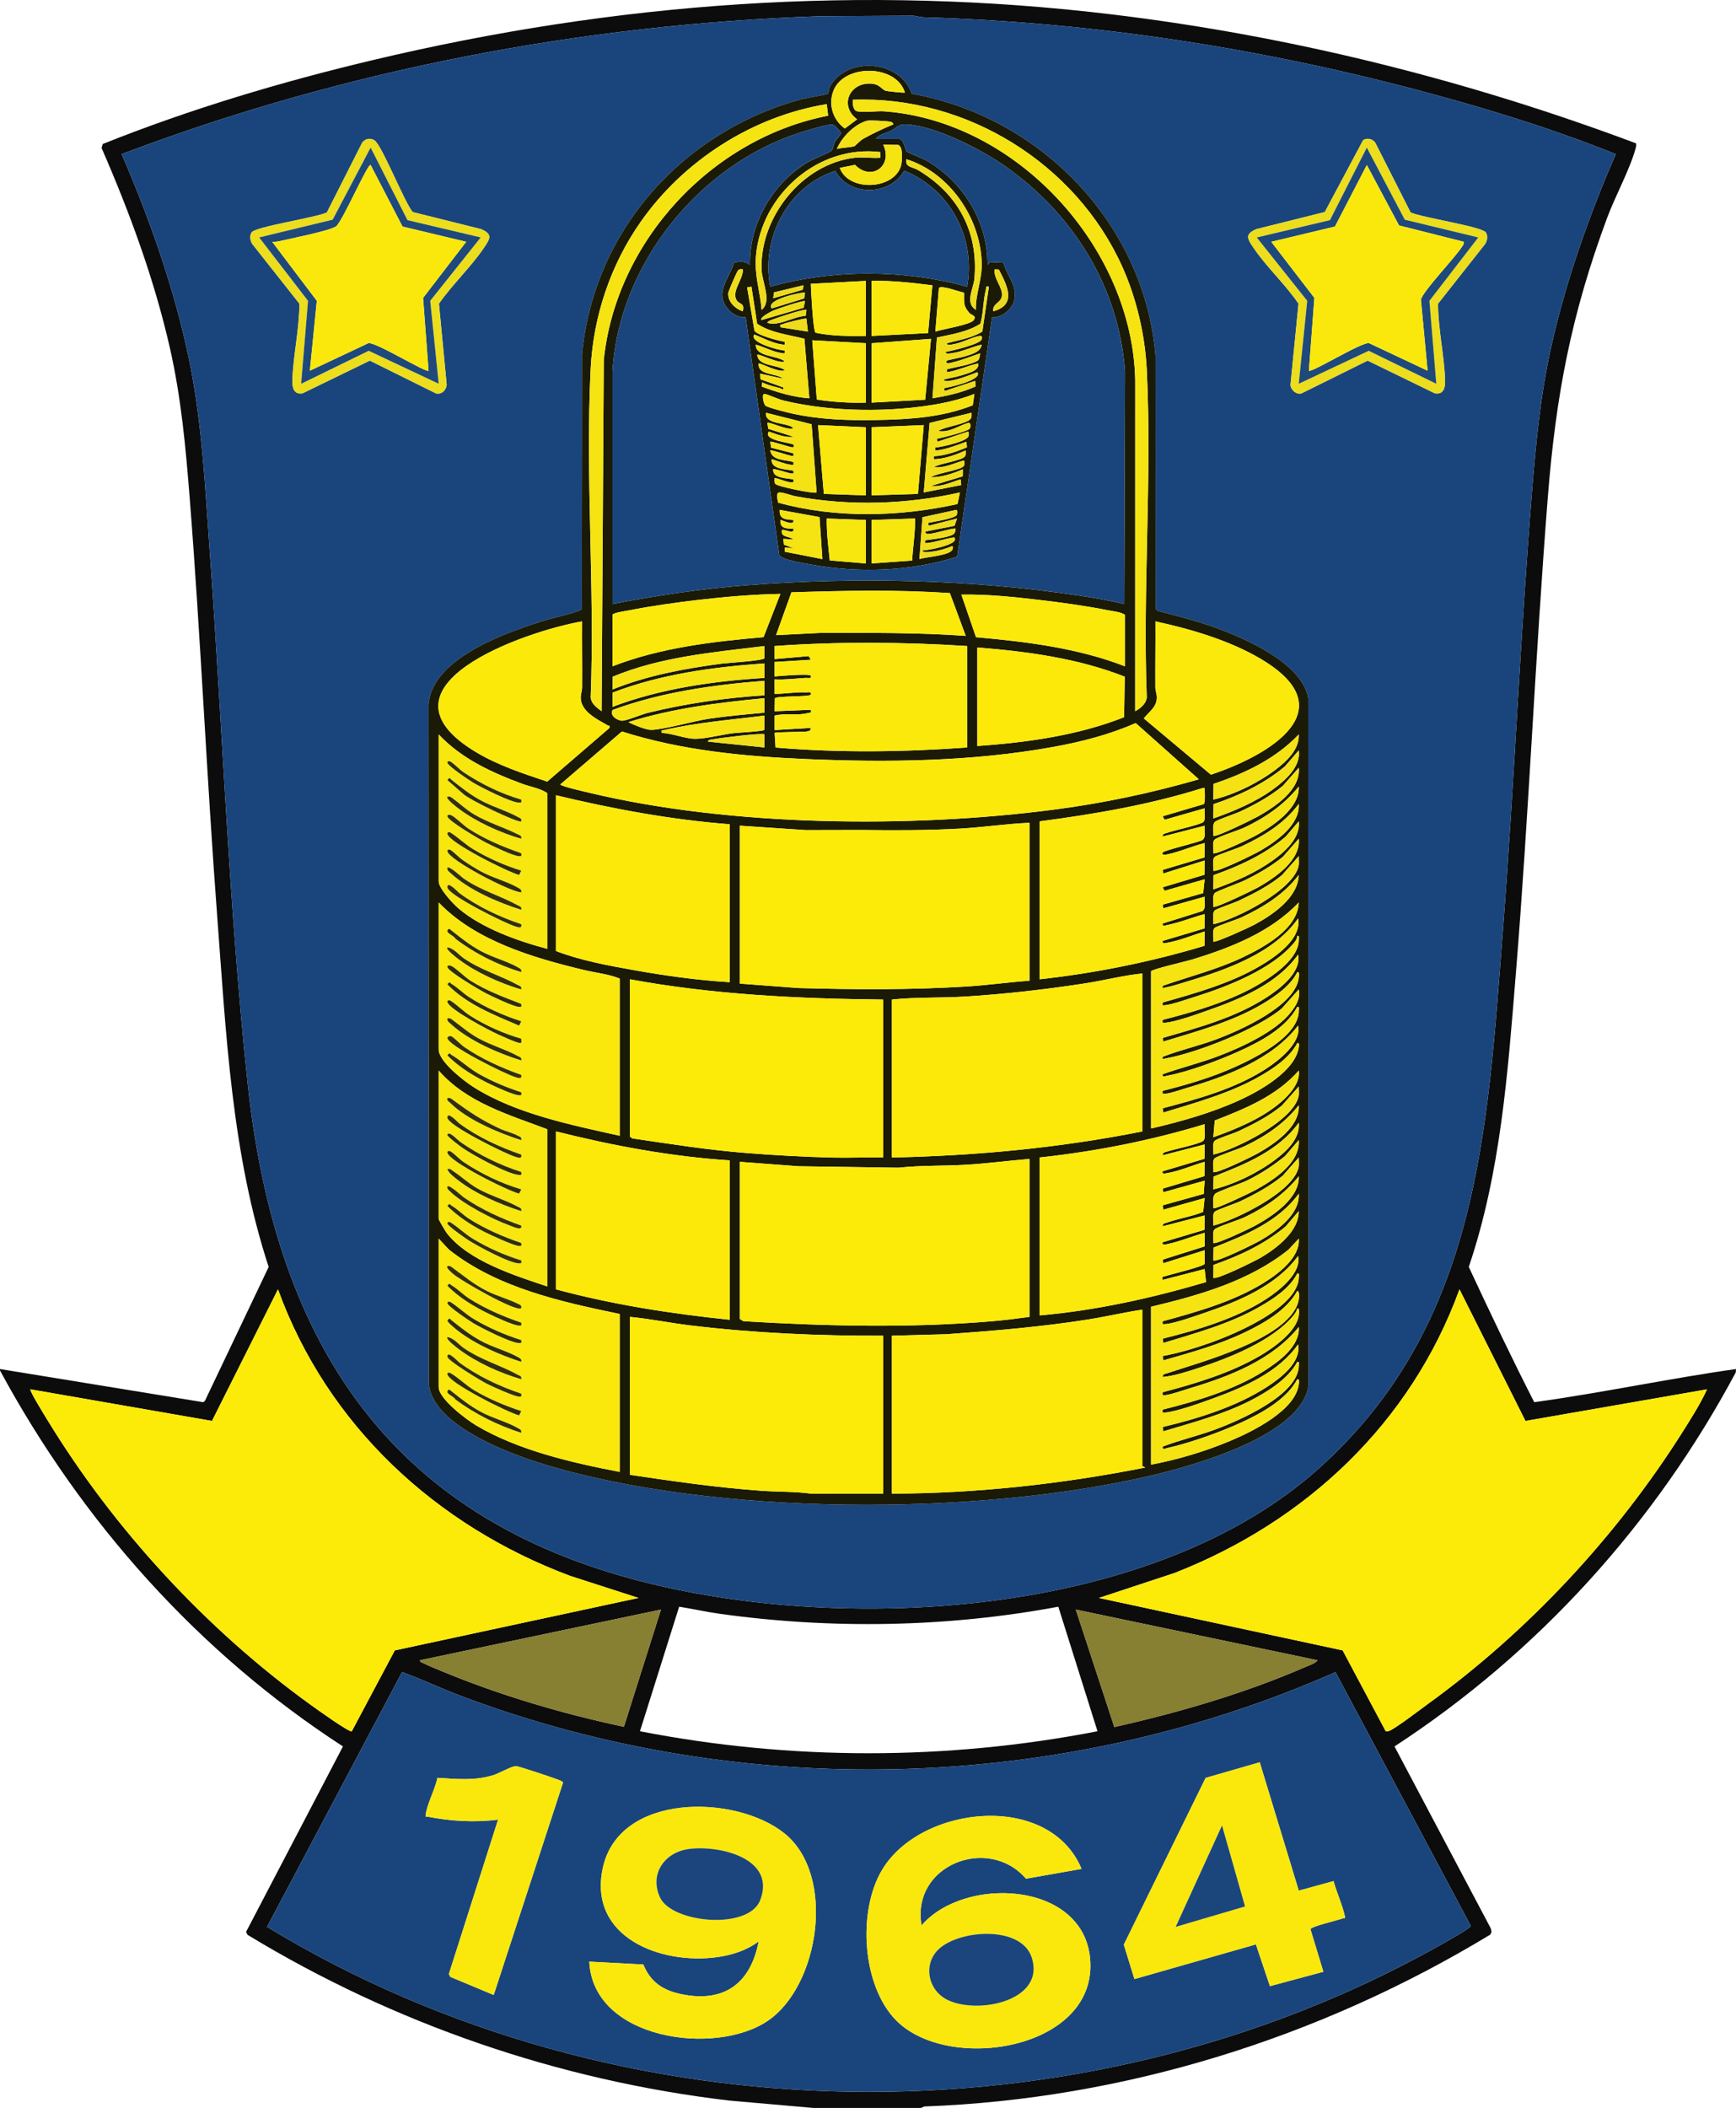 <?xml version="1.0" encoding="UTF-8"?>
<svg id="Layer_1" data-name="Layer 1" xmlns="http://www.w3.org/2000/svg" viewBox="0 0 3476.85 4219.47">
  <defs>
    <style>
      .cls-1 {
        fill: #fae80d;
      }

      .cls-2 {
        fill: #312f0f;
      }

      .cls-3 {
        fill: #f6e312;
      }

      .cls-4 {
        fill: #fae80c;
      }

      .cls-5 {
        fill: #1b457c;
      }

      .cls-6 {
        fill: #f4e115;
      }

      .cls-7 {
        fill: #fbe90b;
      }

      .cls-8 {
        fill: #f6e412;
      }

      .cls-9 {
        fill: #f8e60f;
      }

      .cls-10 {
        fill: #f4e214;
      }

      .cls-11 {
        fill: #fbe90a;
      }

      .cls-12 {
        fill: #1a457c;
      }

      .cls-13 {
        fill: #fae70d;
      }

      .cls-14 {
        fill: #f0de18;
      }

      .cls-15 {
        fill: #ebda1c;
      }

      .cls-16 {
        fill: #ecdd1d;
      }

      .cls-17 {
        fill: #fce909;
      }

      .cls-18 {
        fill: #1a1a07;
      }

      .cls-19 {
        fill: #0c0c0c;
      }

      .cls-20 {
        fill: #1e497a;
      }

      .cls-21 {
        fill: #fcea08;
      }

      .cls-22 {
        fill: #877f31;
      }

      .cls-23 {
        fill: #1b467c;
      }

      .cls-24 {
        fill: #eedc1a;
      }

      .cls-25 {
        fill: #2e2d0e;
      }
    </style>
  </defs>
  <g id="evj7hz.tif">
    <g>
      <path class="cls-19" d="M0,2740.36l407.01,66.37,3.34-2.56,127.75-268.21c-74.08-225.65-85.24-466.09-103.1-701.96-21.13-279.11-33.1-559.09-55.16-838.11-8-101.25-17.09-200.62-39.64-299.68-31.19-137-80.71-271.67-136.79-400.02l2.44-7.99c174.86-69.87,356.54-124.08,539.93-167.69C1235.32,4.11,1727.28-31.37,2228.14,29c358.36,43.19,711.5,131.63,1048.47,257.92,1.12,4-.24,7.66-1.25,11.46-10.36,38.95-41.25,96.21-56.63,137.68-71.72,193.43-102.53,353.92-118.81,559.82-25.04,316.72-38.08,634.54-63.85,951.22-16.16,198.58-30.22,399.33-94.4,588.84,42.28,90.73,85.82,182.28,131.08,270.76,135.27-18.54,269.14-47.34,404.1-66.35l-.47,6.73c-161.32,302.18-396.48,561.78-683.5,748.69l191.66,361.96c2.61,5,4.11,11.09-.62,15.17-340.26,206.01-732.83,329.04-1132.64,343.53l-7.02,3.02h-214.59l-169.28-14.86c-341.15-40.08-671.9-153.97-964.57-331.69l-3.03-5.87,194.07-371.26C397.51,3308.11,163.81,3046.24,0,2743.26v-2.9ZM1643.59,32.39c-477.76,16.31-954.14,107.12-1399.92,276.09,56.96,131.91,106.22,271.6,135.3,412.75,25.95,125.98,32.17,259.24,41.46,387.77,25.42,351.68,38.06,708.2,75.45,1058.53,56.22,526.67,289.56,882.93,823.48,1006.44,406.99,94.15,996.21,56.36,1320.83-233.58,321.3-286.99,338.65-674.87,369.77-1077.39,22.55-291.63,34.62-584.28,58.06-875.81,7.98-99.32,17.25-197.18,39.08-294.44,29.54-131.66,75.41-260.82,128.99-384.27-118.44-47.72-241.33-85.92-364.66-119.51-334.77-91.19-675.64-144.29-1022.93-154.42-6.86-.2-13.2-2.98-20.06-3.14l-184.85.97ZM556.72,2580.85l-132.15,263.41-363.66-63.29c-2.45,2.46,29.72,54.34,33.57,60.65,133.69,219.35,319.7,420.95,528.05,571.06,9.15,6.59,77.65,56.06,82.07,52.73l86.12-161.88,488.07-104.97-136.99-44.2c-268.71-100.4-486.37-301.41-585.09-573.5ZM3418.85,2780.97l-363.66,63.29-132.15-263.41c-97.46,267.67-307.57,464.91-570.57,567.71l-151.49,49.99,488.07,104.97,86.21,161.76c2.21.61,4.33.23,6.49-.43,10.97-3.36,63.56-43.58,77.15-53.42,201.34-145.66,379.31-336.4,511.88-546.62,17.11-27.13,34.64-54.65,48.07-83.85ZM2119.58,3216.1c-222.76,41.54-454.8,45.45-679.41,13.98-26.74-3.75-53.33-9.85-79.98-13.98l-78.49,249.3c302.14,58.7,614.24,58.63,916.37,0l-78.49-249.3ZM1249.54,3456.46l74.26-234.6-482.85,101.47c.31,4.32,4.48,4.42,7.2,5.82,10.22,5.25,25.32,11.28,36.34,15.86,116.62,48.45,241.58,85.1,365.06,111.45ZM2638.82,3323.33l-484.27-101.51,77.23,235.13c129.79-29.14,261.74-67.59,383.74-120.69,7.36-3.2,18.59-6.53,23.29-12.93ZM805.27,3346.85l-270.46,510.08c702.74,427.09,1629.4,440.33,2346.65,38.22,9.2-5.16,63.42-35.07,64.36-40.05l-271.11-508.05c-548.16,242.14-1189.3,259.27-1750.39,48.02-40.08-15.09-78.89-33.42-119.06-48.22Z"/>
      <path class="cls-12" d="M1643.59,32.39l184.85-.97c6.86.16,13.2,2.94,20.06,3.14,347.29,10.13,688.16,63.22,1022.93,154.42,123.32,33.59,246.21,71.79,364.66,119.51-53.57,123.45-99.44,252.61-128.99,384.27-21.82,97.26-31.09,195.13-39.08,294.44-23.44,291.53-35.51,584.18-58.06,875.81-31.12,402.52-48.47,790.4-369.77,1077.39-324.61,289.95-913.84,327.73-1320.83,233.58-533.92-123.51-767.26-479.78-823.48-1006.44-37.39-350.32-50.04-706.85-75.45-1058.53-9.29-128.52-15.51-261.79-41.46-387.77-29.08-141.15-78.34-280.85-135.3-412.75C689.45,139.52,1165.83,48.7,1643.59,32.39ZM1658.17,187.65c-1.96,1.76-43.64,8.48-51.7,10.64-237.92,63.89-417.14,262.33-440.72,510.49l-.43,510.01c-2.01,5.98-57.59,17.99-68.53,21.37-77.25,23.91-231.43,75.09-238.58,170.32l.87,1362.48c10.94,81.12,160.17,136.45,228.35,157.35,342.28,104.93,870.18,104.8,1217.95,23.25,83.85-19.66,301.69-79.73,315.29-180.6l-.54-1375.57c-12.1-70.06-126.69-119.69-186.48-141.22-37.46-13.49-76.16-23.26-114.7-33.2l-4.54-4.16-.25-507.29c-22.11-263.73-230.47-478.28-488.28-523.82-22.33-68.18-130.16-75.24-163.55-14.75-2.25,4.07-2.88,13.55-4.16,14.7ZM654.66,425.26c-21.02,10.32-141.57,28.18-150.35,39.6-4.84,6.3-3.35,16.42.62,23.12l94.73,119.89c-.13,51.09-12.27,102.23-14.09,153.03-.53,14.87,2.75,29.48,20.47,26.39l134.63-65.46,132.17,65.47c11.35,3.35,21.46-6.95,21.73-17.56l-15.46-161.91c26.63-38.29,64.98-74.25,90.61-112.51,11.52-17.21,17.94-26.4-6.29-36.7l-136.92-34.18c-17.02-20.4-61.97-134.73-76.72-143.67-8.65-5.25-18.39-3.19-24.45,4.94l-70.69,139.55ZM2825.11,425.25l-70.7-139.54c-5.47-7.77-16.64-10.53-24.45-4.94l-76.72,143.67-136.92,34.18c-24.22,10.29-17.81,19.49-6.29,36.7,25.74,38.43,64.32,73.71,90.61,112.51l-16.05,162.43c.36,10.05,11.82,20.41,22.31,17.03l132.17-65.46,134.63,65.46c17.72,3.09,21-11.52,20.47-26.39-1.82-50.8-13.96-101.94-14.09-153.03l94.69-119.93c4.1-6.63,5.46-16.84.66-23.08-8.66-11.26-129.31-29.76-150.34-39.6Z"/>
      <path class="cls-12" d="M805.27,3346.85c40.17,14.8,78.98,33.13,119.06,48.22,561.08,211.25,1202.23,194.12,1750.39-48.02l271.11,508.05c-.95,4.97-55.17,34.89-64.36,40.05-717.25,402.11-1643.91,388.87-2346.65-38.22l270.46-510.08ZM2601.17,3784.45l-78.19-256.92-108.36,31.23-163.84,333.71,21.24,68.96,243.32-69.43,28.07,83.6,107.02-28.78-25.87-85.28c1.37-5.52,55.42-17.97,65.32-21.74,3.31-1.26,4.87,1.81,3.59-4.11-4.77-22.22-16.51-47.91-22.66-70.34l-69.65,19.1ZM988.79,3993.27l138.82-424.98c-.7-2.22-2.65-2.75-4.45-3.72-6.41-3.45-84.54-29.25-89.67-29.45-8.01-.3-34.13,14.71-45.29,18.12-38.22,11.66-72.93,7.74-112.05,5.4-4.43,21.91-20.96,52.71-23.57,73.63-.79,6.34.58,3.43,4.32,4.17,46.08,9.08,94.03,11.76,140.62,5.91l-98.55,309.06,2.87,5.57,86.95,36.29ZM1180.21,3926.54c7.29,156.58,252.64,189.77,357.6,118.38,103.61-70.47,136.81-291.43,33.64-374.8-97.65-78.91-332.59-82.56-364.4,70.1-28.78,138.13,116.85,192.89,229.46,177.29,29.39-4.07,59.28-13.6,82.95-31.56-15.86,83.47-68.29,123.2-153.76,105.96-37.11-7.49-62.66-23.78-77.24-59.67l-108.26-5.7ZM2166.16,3740.9c-64.7-155.09-321.91-127.93-399.61,2.06-49.19,82.31-40.37,231.64,28.29,301.19,105.94,107.31,405.89,57.93,388.36-124.5-14.86-154.61-252.08-165.03-337.49-65.62-21.26-120.73,133.52-181.19,209.12-93.5l111.33-19.63Z"/>
      <path class="cls-21" d="M556.72,2580.85c98.72,272.09,316.37,473.11,585.09,573.5l136.99,44.2-488.07,104.97-86.12,161.88c-4.42,3.33-72.91-46.14-82.07-52.73-208.35-150.11-394.36-351.71-528.05-571.06-3.85-6.32-36.02-58.19-33.57-60.65l363.66,63.29,132.15-263.41Z"/>
      <path class="cls-21" d="M3418.85,2780.97c-13.44,29.2-30.97,56.72-48.07,83.85-132.58,210.23-310.54,400.96-511.88,546.62-13.6,9.84-66.18,50.06-77.15,53.42-2.16.66-4.28,1.04-6.49.43l-86.21-161.76-488.07-104.97,151.49-49.99c263-102.8,473.11-300.04,570.57-567.71l132.15,263.41,363.66-63.29Z"/>
      <path class="cls-22" d="M2638.82,3323.33c-4.7,6.4-15.93,9.72-23.29,12.93-122,53.1-253.96,91.55-383.74,120.69l-77.23-235.13,484.27,101.51Z"/>
      <path class="cls-22" d="M1249.54,3456.46c-123.47-26.35-248.43-63-365.06-111.45-11.02-4.58-26.12-10.61-36.34-15.86-2.72-1.4-6.89-1.5-7.2-5.82l482.85-101.47-74.26,234.6Z"/>
      <path class="cls-18" d="M1658.17,187.65c1.28-1.15,1.92-10.63,4.16-14.7,33.39-60.49,141.22-53.43,163.55,14.75,257.81,45.54,466.18,260.09,488.28,523.82l.25,507.29,4.54,4.16c38.53,9.93,77.24,19.71,114.7,33.2,59.79,21.53,174.37,71.16,186.48,141.22l.54,1375.57c-13.6,100.87-231.44,160.94-315.29,180.6-347.76,81.55-875.66,81.68-1217.95-23.25-68.17-20.9-217.41-76.24-228.35-157.35l-.87-1362.48c7.15-95.23,161.33-146.41,238.58-170.32,10.93-3.38,66.52-15.39,68.53-21.37l.43-510.01c23.58-248.17,202.8-446.6,440.72-510.49,8.05-2.16,49.73-8.88,51.7-10.64ZM1812.38,185.22c-17.62-57.34-123.24-57.51-143.46-2.79-10.33,27.95-.53,57.6,23.09,74.81l24.62-18.34c-37.87-28.19-13.52-78.02,33.22-70.86,11.87,1.82,17.75,11.91,23.98,13.71,3.5,1.01,36.98,4.61,38.55,3.47ZM2273.48,1423.65c10.56-5.85,21.52-14.33,23.3-27.42-8.27-216.33,10.55-440.26,0-655.7-3.42-69.73-20.4-142.8-48.9-206.31-92.78-206.68-312.63-343.2-539.89-334.46-.6,6.75.26,20.21,7.74,22.72,10.51,3.53,40.83-.65,54.74.36,265.93,19.25,497.64,272.45,503.11,537.99l-.09,662.82ZM1655.78,208.45c-149.39,24.45-287.33,113.38-373.53,236.91-59.51,85.27-94.01,187.97-99.25,292.27-10.87,216.23,8.49,441.43,0,658.6,1.58,13.13,12.47,20.21,21.89,27.41l4.36-703.27c24.51-237.46,215.98-443.43,449.37-488.8l-2.84-23.12ZM1789.17,249.02c-.5-3.9-3.94-5.09-7.36-5.65-6.26-1.02-39.72-3.05-44.87-1.73-24.96,6.4-51.4,32.99-60.85,56.68,9.87-3.08,26.8-2.84,35.44-5.88,1.09-.38,11.32-11.33,17.73-14.87,19.16-10.58,39.65-20.28,59.91-28.56ZM1754.38,278.06h47.85c9.15,3.94,10.43,21.59,13.74,25.4,1.4,1.61,32.09,13.68,38.96,17.61,73.77,42.18,123.87,123.11,122.77,209.3l4.74-5.85,27.31,1.34c6.48,25.83,26.89,43.81,22.32,71.99-3.26,20.1-24.47,38.18-45.21,37.41l-69.82,479.09c-93.41,29.54-197.41,33.21-293.68,15.48-12.53-2.31-57.64-9.1-62.61-18.59l-67.43-476.36c-14.83,1.47-29.04-7.46-37.59-18.96-23.95-32.18,5.04-58.79,14.36-90,11.26-2.88,23.01-3.3,31.99,4.47-2.06-82.73,46.09-165.06,116.97-206.41,8.3-4.84,44.25-19.4,46.79-22.81,2.94-3.95,3.22-11.76,6.18-17.02,2.62-4.65,13.07-15.84,12.57-18.73-4.56-4.69-12.1-15.73-18.43-16.11-9.93-.6-52.54,12.46-64.78,16.4-202.03,64.97-362.39,264.26-374.73,477.88v465.45c89.3-17.36,180.23-30.66,271.13-37.67,217.5-16.78,447.67-11.46,663.55,20.76,30.24,4.51,60.58,9.94,90.34,16.96l1.46-465.5c-12.17-169.93-104.67-316.88-242.64-412.77-46.55-32.35-137.43-78.55-193.85-81.75-18.98-1.08-19.18,6.44-33.13,13.18-9.66,4.67-23.14,6.48-29.12,15.83ZM1681.9,336.08c17.11,47.96,108.23,44.14,122.42-3.73,2.58-8.7,5.11-38.75-5.39-42.29l-30.04-.38c19.99,41.92-23.2,74.28-56.49,40.3l-30.51,6.11ZM1712.34,315.76c15.92-1.79,34.49,1.3,50.75,0l-.2-11.4c-123.31-15.03-238.11,84.75-248.81,207.54-3.47,39.83,8.15,70.17,11.26,108.38,21.31-17.12,1.06-54.66,0-79.79-4.4-105.03,81.17-212.85,187-224.73ZM1954.44,620.29c-.64-32.66,12.75-60.82,11.74-94.39-2.72-90.07-64.58-180.17-150.88-207.22-3.38,16.23,12.28,15.18,23.23,21.69,79.93,47.5,121.38,123.31,113,217.52-1.81,20.32-19.61,48.36,2.92,62.4ZM1672.78,342.14c-94.67,30.34-149.38,135.21-130.06,231.75,126.69-35.13,267.57-34.7,394.34-.02,17.51-97.95-34.02-194.8-125.94-232.19-29.02,50.75-110.09,52.07-138.34.46ZM1487.59,539.1c-4.71-.28-6.74-1.04-10.02,3-2.11,2.6-19.02,41.29-19.17,44.9-.73,17.16,14.01,30.97,29.18,36.19,4.71-16.86-6.69-13.85-11.78-21.52-12.11-18.27,13.77-43.29,11.79-62.57ZM2000.49,539.47l-8.31-.39c-3.01,18.57,16.62,35.89,14.41,53.38-1.81,14.29-19.45,14.67-17.31,30.71,48.58-13.5,27.24-52.38,11.21-83.7ZM1734.08,562.28l-110.21,5.79c.4,13.1,4.5,93.67,9.43,97.92,33.05,7,67.12,6.78,100.77,6.5v-110.21ZM1745.68,562.28v110.21l113.11-5.78,8.55-95.6c-40.25-5.06-80.87-9.8-121.65-8.82ZM1609.37,570.99l-59.14,14.2-1.72,11.88,59.18-17.12,1.68-8.96ZM1504.99,573.86l-8.64,1.42,14.72,86.79c5.91,9.24,48.16,20.07,60.62,22.06.85,7.65-.41,5.91-6.57,5.13-17.43-2.19-37.95-13.1-54.3-19.66-11.87,15.71,50.71,32.37,60.88,31.92.82,7.66-.4,5.92-6.58,5.14-16.64-2.09-35.1-12.54-51.41-16.75-.63,24.73,41.81,20.94,57.97,33.35-9.37,6.4-52.1-16.11-55.07-13.05,1.39,23.19,39.68,19.31,55.07,30.45-8.31,7.55-50.56-15.28-52.15-13.06-2.97,23.72,34.9,18.92,49.25,30.47l-46.36-10.15.41,11.17,45.94,16.41c.98,7.76-2.92,2.37-7.09,1.28-11.8-3.07-24.1-5.65-34.96-11.44l-1.18,8.4c30.67,11.48,62.55,21.22,95.45,23.48l-9.94-119.13c-31.92-8.28-66.51-11.3-94.66-30.04l-11.4-74.18ZM1930.89,585.87c-8.8-1.36-46.13-15.95-50.5-9.22l-7.09,87.14c12.78-4.71,70.74-13.58,76.94-23.07s-4.35-9.15-8.96-14.44c-12.8-14.67-10.1-21.4-10.39-40.41ZM1980.55,573.9c-8.23-1.36-4.85,1.68-6.19,6.69-5.79,21.72-4.38,45.82-10.96,67.49-25.53,16.4-57.63,21.21-86.94,27.59l-8.97,121.52c29.6-4.65,59.09-11.33,86.47-23.67l-.92-11.1-60.98,20.23-1.38-5.7c8.68-1.18,78.63-16.42,66.66-31.94-16.07,6.2-34.5,13.7-51.47,16.64-3.24.56-15.21,3.56-15.17-2.11,11.26-2.96,22.93-4.4,34.08-7.99s37.93-8.98,34.01-23.99c-19.81,4.25-38.62,13.16-58.56,16.89-5.62,1.05-3.65-.4-3.75-5.22,15.97-4.44,48.55-8.86,61.68-17.4,3.51-2.28,4.36-10.38,5.01-14.51-20.7,6.72-41.39,15.71-62.94,19.74-5.67,1.06-5.33-3.61-3.74-5.21,1.23-1.24,28.01-6.03,34.09-7.99,13.51-4.35,33.58-8.39,35.5-23.92-19.34,4.16-37.59,13.63-57.29,16.62-3.34.51-15.18,3.6-15.18-2.12,12.29-1.93,68.26-15.28,72.39-24.77,1.45-3.33,1.68-8.04-4.25-7.2-13.72,1.95-35.35,13.95-52.96,16.69-3.11.48-12.75,3.4-12.28-2.12,23.94-6.53,49.41-10.07,70.92-23.34l13.13-89.79ZM1612.28,585.5c-10.76-.14-79.61,14.56-66.65,31.89l64.97-19.99,1.68-11.89ZM1612.28,602.9c-2.49-2.67-58.12,15.98-65.77,19.75-2.63,1.29-26.4,13.36-21.2,17.92l84.2-24.51,2.76-13.16ZM1615.18,620.3c-2.65-2.93-56.43,14.95-64.51,18.11-3.84,1.5-13.09,3.59-13.75,7.94,24.54,6.97,50.78-12.51,76.59-14.15l1.67-11.9ZM1615.04,637.77c-2.06-1.44-42.37,8.68-47.96,11.24-3.37,1.55-5.26-1.4-4.08,6.05l55.11,8.74-3.07-26.03ZM1745.68,686.99v118.91l107.28-5.82,11.61-121.76-118.89,8.67ZM1734.08,686.99l-107.31-5.81,9.12,118.52c32.44,5.16,65.32,7.07,98.19,6.2v-118.91ZM1951.56,788.52c-22.35,8.75-45.39,14.94-69.05,19.37-96.28,18.02-216.08,17.16-311.42-5.73-13.75-3.3-26.59-10.03-38.66-13.56-8.55-2.5-2.86,20.78.57,23.34,5.95,4.45,43.42,13.57,53.17,15.74,56.01,12.43,113.36,14.07,169.7,13.04,66.05-1.21,130.33-5.08,192.4-29.43l3.29-22.77ZM1635.5,985.73l-9.97-136.52-91.52-22.99c-2.47,24.28,40.32,18.4,55.06,30.45-8.73,6.9-49.13-13.47-52.17-10.15l1.72,11.88,50.44,15.67c-16.32,2.79-33.9-5.02-49.25-10.16-12.97,18.08,45.17,22.07,49.26,26.14,1.57,1.56,1.94,6.28-3.74,5.21-6.32-1.18-41.15-12.66-42.64-11.04l1.68,11.9,44.71,11.32c-.1,4.82,1.87,6.28-3.75,5.22-6.7-1.25-40.64-12.61-42.65-11.02,3.34,21.01,29.83,18.14,46.4,23.2.1,4.99,1.61,6.24-4.13,5.61-12.01-1.33-27.68-7.5-39.34-11.44-2.52,20.68,28.36,19.89,43.48,23.22.08,4.99,1.61,6.26-4.14,5.62-6.17-.68-34.54-10.51-36.45-8.52-1.58,18.53,27.08,17.42,40.59,20.31.18,5.26,1.46,6.09-4.32,5.8-11.45-.57-22.25-6.83-33.37-8.71.12,3.82-.96,8.2,1.32,11.71,3.6,5.54,79.36,20.65,82.77,17.3ZM1945.75,826.22l-83.94,20.42-11.73,139.06,75.06-14.79-1.17-11.33c-19.07,5.35-39.32,15.86-59.39,13.11l63.48-19.16.27-14.21c-19.14,8.59-42.99,16.22-63.75,15.96,9.98-8.22,63.1-14.21,66.32-23.58.73-2.13,1.54-9.87-1.13-9.83-19.07,5.35-39.32,15.86-59.39,13.11,10.15-7.03,57.32-13.04,62.38-21.71,2.11-3.61,1.38-7.77,1.37-11.65-16.39,7.36-38.95,15.74-56.84,17.12-6.12.47-7.92,2.08-6.94-5.5,22.97-1.23,45.3-9.09,66.19-17.9l-.97-11.15c-17.24,6.09-40.27,15.29-58.18,17.27-5.75.64-4.22-.63-4.14-5.62,12.74-1.03,61.91-11.89,66.27-22.21.75-1.77,1.76-9.03-.98-9.68l-60.98,20.23-1.38-5.7c10.29-2.13,62.39-14.64,66.18-20.82,1.6-2.61,2.69-12.93-3.73-11.03-17.95,5.29-39.09,20.5-59.55,15.87,11.32-8.02,59.04-14.07,65.25-24.65,2.14-3.65,1.46-7.68,1.41-11.61ZM1734.08,855.21l-95.74-4.31,11.63,137.73,84.11,2.89v-136.31ZM1745.68,855.21v136.31l92.81-2.89,11.63-137.73-104.44,4.31ZM1922.56,985.73c-106.64,24.07-220.48,27.58-328.25,7.83-10.46-1.92-22.68-7.35-32.77-7.88-8.39-.44-3.99,15.25-3.05,20.51,115.64,31.76,242.3,28.47,359.17,2.78l4.91-23.24ZM1641.31,1035.01l-79.8-14.42c-.96,19.35,11.81,19.09,27.6,20.25,2.5,13.96-25.19-1.21-26.08-.02-1.48,17.48,12.1,17.23,26.08,17.41,2.69,13.3-19.74-.58-23.2,2.9-2.54,15.71,15.3,11.35,23.17,18.85l-20.26-1.45,1.23,11.8,19.04,7.06-17.36-1.46.17,8.46,75.2,14.75-5.79-84.14ZM1858.77,1046.65c9.75-2.23,55.05-8.68,57.64-16.34.67-1.99,1.65-9.01-1.04-9.75l-67.87,14.77-6.1,83.78c13.13-4.54,60.98-6.76,66.22-19.3.74-1.77,1.71-6.65-.96-6.76-11.94,5.5-28.01,9.79-40.98,11.22-3.85.42-17.68,3.04-18.48-2.52,7.74.66,77.55-11.81,63.76-26.12-18.11,2.6-35.67,9.25-53.91,11.37-5.75.67-4.13-.57-4.09-5.57,14.03-1.98,44.38-4.89,55.81-11.62,3.55-2.09,5.42-7.55,5.08-11.58-2.41-2.25-43.5,10.08-52.21,10.4-4.44.16-7.22,1.22-8.67-4.59l58.86-11.55,4.93-14.56-56.59,14.43-1.39-5.72ZM1734.08,1040.82l-78.31-2.91c-.39,28,3.18,56.06,6.07,83.87l72.24,6.05v-87.01ZM1745.68,1040.82v87.01l81.21-5.78c1.48-28.04,6.31-56.03,5.8-84.14l-87.01,2.92ZM1934.17,1272.81l-31.78-85.65c-105.49-7.07-211.98-4.93-317.33-1.51l-30.81,85.69,88.37-4.43c97.34-.15,194.54-.98,291.55,5.89ZM1226.62,1230.79v102.96c96.17-37.35,200.28-49.52,302.66-58.38l33.72-86.6c-54.4,1.05-109.35,5.6-163.48,11.93-44.96,5.26-94.34,12.03-138.64,20.85-6.32,1.26-32.82,4.76-34.26,9.24ZM2253.15,1333.74v-102.96c-8.73-6.12-23.1-7.01-34.26-9.24-44.52-8.87-93.46-15.56-138.64-20.85-50.63-5.93-104.19-11.46-154.82-10.47l29.31,85.24c100.93,8.97,203.53,21.59,298.42,58.28ZM1165.71,1243.83c-113.27,19.61-433,130.11-211.44,262.24,43.66,26.04,93.63,42.46,141.7,58.45l124.83-107.56c1.16-5.78-1.26-3.54-3.67-4.94-19.49-11.35-50.16-25.71-53.68-50.88-1.46-10.46,2.34-16.28,2.41-25.22.33-44.02-.49-88.1-.14-132.08ZM2290.85,1438.1l134.31,112.52c115.86-38.28,272.42-129.74,99.62-231.88-62.3-36.83-140.24-59.75-210.72-74.91.36,43.99-.47,88.07-.14,132.08.06,7.81,3.65,14.26,2.9,22.72-1.61,18.29-16.16,26.26-25.98,39.47ZM1937.07,1293.14c-128.16-8.11-257.57-9.11-385.69-.01l.03,26.1,68.13-5.9,4.36,7.35-72.53,4.35v29.03c9.26-1.03,71.18-6.11,72.52-1.43,1.94,6.78-6.24,4.1-10.14,4.32-20.82,1.18-41.45,4.09-62.39,2.89v29.03c21.27.08,40.79-3.9,62.39-2.91,3.9.18,12.09-2.41,10.14,4.32-1.49,5.14-68.68,2.22-72.11,7.69l-.42,25.7,72.5-2.9c1.26,7.53-1.14,5.2-6.26,6.62-19.79,5.46-45.15-.33-66.19,5v28.97s72.5-4.32,72.5-4.32c-.04,6.58-5.07,6.75-10.03,7.37-7.92.98-60.27.55-62.51,2.74l1.87,29.16c127.77,10.84,256.09,9.17,383.81-.14v-203.02ZM1531.08,1293.15c-102.46,12.53-207.95,21.46-303.97,61.37l-.46,25.63c69.53-28.12,144.97-41.99,219.28-51.83,11.64-1.54,84.06-5.65,85.29-11l-.14-24.16ZM1957.37,1296.04v197.22c99.53-7.1,200.87-20.91,293.99-57.7l1.3-81.04c-93.62-36.87-195.3-50.5-295.29-58.48ZM1531.11,1327.93c-102.98,7.25-207.43,21.33-304.1,58.41l-.38,28.59c96.76-36.73,201.34-51.46,304.48-57.98v-29.03ZM1531.11,1362.73c-103.08,8.09-206.86,22.62-304.12,58.36-6.97,11.86,11.01,22.24,20.21,21.48,10.57-.87,37.22-12.5,50.69-15.8,76.37-18.66,154.71-29.94,233.22-35.02v-29.03ZM1531.08,1397.55c-91.95,8.65-184.34,20.37-272.55,47.84,9.82,5.33,34.84,15.39,44.88,15.54,22.78.33,87.44-18,116.53-22.29,36.84-5.43,74.11-8.72,111.18-12.07l-.03-29.02ZM1531.08,1432.36c-67.15,8.58-135.5,13.65-201.53,29.04-4.48,1.04-5.05-1.95-4.35,5.74,21.56.57,47.03,11.85,68.02,11.71,20.66-.13,53.52-8.62,75.89-11.34,9.41-1.14,59.19-3.56,61.67-6.47l.3-28.69ZM2401.04,1559.93l-126.56-112.62c-52.88,23.38-108.9,37.67-165.78,47.93-162.13,29.26-330.87,31.18-494.98,24.14-124.26-5.33-249.35-17.36-368.17-55.18l-123.26,105.9c-.03,3.62,51.1,15.12,58.46,16.88,282.98,67.63,643.48,71.11,931.35,33.47,97.74-12.78,194.44-33.2,288.94-60.52ZM1096.13,1899.29v-311.77c-14.36-9.62-34.04-12.58-50.8-18.8-61.29-22.76-121.49-50.31-166.69-98.66v294.37c0,13.73,28.48,44.37,39.23,53.57,46.88,40.12,119.49,65.79,178.25,81.29ZM1531.11,1470.04c-3.63-3.63-89.95,7.24-102.1,9.58-3.23.62-11.51.58-10.99,4.9l113.06,11.63.03-26.12ZM2430.05,1600.57c42.09-9.96,89.66-33.34,124.43-59.71,22.03-16.71,48.48-40.92,46.62-70.8-46.06,48.7-107.72,77.93-170.65,99.01l-.39,31.5ZM2430.06,1638.26c41.45-14.48,86.17-33.39,121.52-59.69,23.5-17.48,54.25-44.65,49.52-76.59l-27.45,31.96c-41.85,34.83-91.68,58.57-143.21,75.74l-.39,28.58ZM2430.05,1673.06c3.88,4.09,80.33-33.6,89.94-39.08,33.91-19.35,85.59-53.16,81.1-97.21l-31.83,36.27c-25.92,21.21-54.92,36.96-85.07,51.23-9.43,4.46-47.56,16.97-51.29,21.21-5.75,6.53-1.9,19.11-2.85,27.58ZM2430.05,1707.87c3.98,4.13,73.57-29.04,83.13-34.3,34.79-19.14,90.04-54.99,87.92-99.1-29.25,36.26-66.34,61.8-108.2,81.72-12.14,5.78-53.6,18.82-59.97,24.13-5.82,4.84-1.85,20.03-2.87,27.56ZM2082.06,1644.07v316.13c111.95-12.29,222.59-34.72,330.28-67l.27-28.71c-23.73,7.21-50.31,18.41-74.64,22.49-4.13.69-10.64,3.51-9.44-3.61l83.82-24.97.28-28.7c-25.04,6.77-49.67,16.82-75.2,21.94-4.05.81-10.02,4.28-8.9-3.07l79.54-24.9c8.28-5.74,3.48-19.77,4.55-28.78l-82.59,23.24-1.51-7.28,81.26-23.17,2.84-27.59-80.07,22.9-4.03-6.94,83.71-25.07.37-28.6-82.65,26.07-1.45-7.21,83.83-24.95.28-28.7c-24.37,5.85-50.25,17.63-74.61,22.53-3.51.7-11.73,2.93-9.49-3.66,1.35-3.94,70.17-19.93,79.54-24.9,8.28-5.75,3.48-19.77,4.55-28.77l-84.1,21.71c-.28-6.49,5.63-6.15,9.75-7.65,13.29-4.84,64.91-15.79,71.52-21.28,5.81-4.83,1.79-20.24,2.84-27.59l-80.07,22.9-4.03-6.94,82.39-24.34c2.85-1.99,2.39-22.92,1.73-27.95-.55-4.22,1.64-4.86-4.18-4.16-106.17,33.32-216.17,52.15-326.4,66.58ZM1461.5,1649.87c-117.64-9.02-233.61-30.64-347.98-58v311.77c48.62,18.76,104.18,29,156.05,38.24,63.38,11.29,127.64,20.25,191.92,24.11v-316.13ZM2430.05,1742.68c5.36,5.22,83.57-33.56,94.73-40.11,32.1-18.84,79.19-52.05,76.32-93.3-29.57,39.64-69.8,63.75-114,84.62-10.04,4.74-50.01,17.71-54.21,21.19-5.72,4.74-1.85,20.16-2.84,27.61ZM2430.05,1780.37c36.45-13.12,73.31-28.08,105.91-49.21,28.25-18.31,69.62-49.58,65.14-87.07l-26.03,30.47c-42.14,35.72-92.94,58.89-144.63,77.21l-.38,28.59ZM2061.76,1646.97c-45.97,1.86-91.87,8.95-137.77,11.57-66.25,3.78-134.28,3.62-199.94,2.8l-110.43.25-131.82-8.82v316.13l117.32,8.82c112.29,3.11,224.4,3.84,336.47-3.05,42.05-2.59,84.16-8.66,126.17-11.57v-316.13ZM2430.06,1815.17c3.3,3.72,81-33.95,89.94-39.08,33.44-19.16,85.62-53.98,81.1-97.21l-31.83,36.27c-23.69,19.04-50,34.14-77.29,47.41-9.87,4.8-55.76,21.27-59.07,25.03-5.75,6.53-1.89,19.11-2.85,27.57ZM2430.05,1849.98c45.71-9.82,162.43-69.32,170.89-117.63,1.04-5.96-.13-12.59.16-18.65l-33.24,37.76c-26.15,21.65-56.86,37.31-87.48,51.72-8.59,4.05-44.27,15.99-47.52,19.18-5.66,5.56-1.83,19.78-2.81,27.62ZM2430.05,1884.78c3.09,3.25,72.75-28.69,81.24-33.28,36.85-19.91,88.57-54.21,89.8-100.12-28.94,38.51-70.75,64.28-114,84.62-10,4.7-50.06,17.75-54.21,21.19-5.74,4.76-1.83,20.15-2.84,27.59ZM1241.12,2273.42v-314.67c-22.16-8.99-48.55-11.6-72.53-17.36-101.15-24.31-216.56-58.24-289.94-134.9v294.37c0,24.02,50.73,63.01,69.84,75.16,84.08,53.44,196.41,75.9,292.64,97.4ZM2305.35,1944.24v314.67c60.67-14.16,122.16-31.41,178.85-57.49,39.29-18.08,108.85-57.19,116.69-103.74.49-2.92,2.33-10.66-2.62-9.86-15.74,29.6-47.73,50.98-76.39,67.18-59.75,33.77-126.69,51.91-191.93,71.96l-1.38-8.58c70.43-18.48,145.12-38.94,206.81-78.88,25.76-16.68,71.73-52.31,64.31-86.49-52.4,68.17-145.07,102.01-225.43,125.47-10.76,3.14-28.62,9.72-38.76,10.58-6.1.51-7.99,1.96-6.97-5.52,36.4-9.09,72.87-19.51,108.01-32.67,47.06-17.62,166.02-69.34,164.64-128.31-.08-3.28,1.73-8.03-2.93-7.24-22.78,42.83-74.77,70-117.89,89.47-39.29,17.75-101.06,40.83-142.95,48.46-4.02.73-10,4.46-8.85-3.05,37.62-13.31,76.47-22.7,113.78-37.03,45.02-17.3,112.53-48.3,142.58-86.52,11.11-14.13,19.43-27.22,16.16-46.15l-33.4,37.6c-48.05,41.08-170.67,89.7-233.05,100.47-4.27.74-7.04,3.63-6.07-3.18,34.34-13.46,70.47-21.37,105.08-34.13,47.93-17.68,162.62-67.91,167.61-125.31.26-2.97,1.74-11.08-3-10.24-13.58,27.59-44.54,48.97-70.59,64.28-60.55,35.58-130.93,54.51-197.73,74.86l-1.43-7.2c71.07-20.58,145.93-40.6,208.57-81.46,26.26-17.13,69.96-50.2,62.6-85.3-40.43,57.08-112.41,87.53-176.85,110.25-21.31,7.51-69.57,25.07-89.99,26.07-5.77.28-4.52-.53-4.32-5.79,53.43-13.55,107.6-29.22,157.64-52.64,37.26-17.44,116.19-62.07,115.02-108.33-.08-3.28,1.74-8.03-2.93-7.25-.45,4.97-2.7,9.25-5.81,13.06-44.01,53.88-135.52,89.21-200.79,109.5-16.46,5.12-42.93,14.69-58.99,16.47-5.73.63-4.25-.6-4.12-5.59,65.67-18.49,136.1-38.27,195.16-73.11,30.95-18.26,84.04-54.46,75.96-95.17-46.56,68.23-142.59,102.62-219.61,125.51-13.84,4.11-31.66,10.23-45.42,12.61-4.27.74-7.04,3.63-6.07-3.18,53.64-18.82,109-32.48,160.5-57.01,42.39-20.18,110.64-57.38,112.02-109.8-55.97,59.09-135.81,90.35-212.33,113.88-11.82,3.63-82.07,19.73-83.42,23.88ZM2287.95,1948.59c-38.79,3.93-76.53,13.89-115.03,19.82-80.03,12.33-162.23,21.71-243.13,26.56-47.65,2.85-96.4.69-143.51,5.83v316.13c168.59-3.5,336.55-19.26,501.67-52.2v-316.13ZM1768.88,2000.8c-169.94-1.76-340.39-9.74-507.47-40.6v314.67l4.89,3.81c76.8,11.38,153.95,23.47,231.47,29.52,55.41,4.32,112.79,7.46,168.04,8.85,34.3.86,68.79-.88,103.06-.12v-316.13ZM1096.13,2575.04v-314.67c-77.05-29.13-161.4-53.23-217.49-117.46v297.27c0,1.59,13.28,24.23,15.88,27.62,43.18,56.26,136.54,85.47,201.61,107.24ZM2430.06,2276.31c45.57-16.04,97.84-37.89,134.74-69.68,17.38-14.97,39.99-39.12,36.3-63.72-43.99,50.52-107.17,76.29-168.25,99.97l-2.79,33.43ZM2430.05,2311.11c45.61-10.6,162.35-68.83,170.89-117.63,1.04-5.96-.13-12.59.16-18.65l-33.24,37.76c-26.16,21.62-56.84,37.35-87.48,51.72-9.31,4.37-43.12,14.9-47.52,19.18-5.65,5.49-1.82,19.83-2.8,27.63ZM2430.05,2345.93c5.02,4.91,78.3-31.17,88.93-37.21,33.49-19.05,84.87-53.38,82.12-96.2-29.37,36.78-65.97,61.62-108.2,81.72-11.76,5.6-54.41,19.51-59.97,24.13-5.8,4.82-1.87,20.05-2.87,27.57ZM2430.05,2380.73c42.09-9.96,89.66-33.34,124.43-59.71,22.95-17.41,49.87-42.34,46.62-73.7-40.58,56.4-107.91,83.31-170.57,107.78l-.47,25.63ZM2082.06,2316.92v316.13c113.3-9.96,224.77-34.73,333.5-66.74l-2.94-26.06-84.09,21.72c-.93-8.37-.74-5.52,4.39-7.26,10.5-3.57,78.58-19.78,79.85-25.09l-.16-27.09-82.66,26.06-1.44-7.2,84.26-26.57-.16-27.09c-24.34,6.54-50.02,17.58-74.6,22.54-3.53.71-11.66,2.96-9.49-3.66l83.82-24.97.28-28.7-84.11,21.71c-.29-6.51,5.65-6.14,9.75-7.65,22.69-8.39,48.86-11.77,71.52-21.28l2.84-27.59-82.59,23.24-1.5-8.72,82.31-22.92,1.79-26.41-82.68,23.16-1.43-7.2,83.72-25.07.38-28.59c-24.16,6.73-50.02,18.37-74.65,22.49-3.5.59-11.65,3.09-9.44-3.61l83.82-24.97.28-28.7-84.11,21.71c-.27-6.31,5.49-6.29,9.7-7.7,13.77-4.63,63.62-14.62,71.57-21.23,6.06-5.04,1.53-25.1,2.84-33.38-107.64,32.77-218.55,54.61-330.56,66.69ZM1461.5,2322.72c-117.6-7.66-234-29.35-347.98-58v316.13c113.81,30.71,230.68,48.78,347.98,60.9v-319.03ZM2430.06,2418.42c3.04,3.43,75.63-31.48,84.14-36.18,35.59-19.65,90.46-54.28,86.9-100.11l-27.45,31.96c-23.38,18.94-48.78,35.54-75.88,48.82-12.01,5.88-58.06,21.49-63.57,26.32-7.39,6.48-3.25,20.15-4.14,29.18ZM2430.05,2453.22c45.24-11.43,162.28-68.43,170.89-117.63,1.04-5.96-.13-12.59.16-18.65l-31.83,36.27c-25.91,21.25-54.94,36.89-85.07,51.23-9.55,4.55-47.12,17.05-51.35,21.15-5.65,5.49-1.82,19.83-2.8,27.63ZM2061.76,2319.82c-41.93,3.43-84.15,9.05-126.17,11.57-45.31,2.72-91.22,1.03-136.14,5.95l-200.33-2.9-117.32-8.82v314.67l7.25,4.35c165.93,9.9,332.9,13.98,498.74-.02,24.57-2.07,49.57-5.31,73.97-8.68v-316.13ZM2430.05,2488.03c3.98,4.13,73.57-29.04,83.13-34.3,34.79-19.14,90.04-54.99,87.92-99.1-29.25,36.26-66.34,61.8-108.2,81.72-12.14,5.78-53.6,18.82-59.97,24.13-5.82,4.84-1.85,20.03-2.87,27.56ZM2430.05,2522.85c5.37,5.22,83.56-33.56,94.73-40.11,32.1-18.84,79.19-52.05,76.32-93.3-40.94,56.06-107.8,83.32-170.57,107.78l-.48,25.63ZM2430.05,2557.65c5.37,5.22,83.56-33.56,94.73-40.11,32.08-18.82,76.84-52.9,76.32-93.29l-26.03,30.47c-42.25,35.62-92.81,58.98-144.64,77.21l-.38,25.71ZM1241.12,2630.15c-118.52-24.64-245.76-52.48-342.22-129.02l-20.26-21.79v297.27c0,23.33,55.22,64.79,74.51,76.29,84.14,50.17,192.38,75.01,287.97,93.37v-316.13ZM2305.35,2615.65v316.13c54.02-10.24,108.79-26.64,159.4-47.95,43.37-18.26,130.28-60.73,136.39-113.03.35-2.98,1.98-10.92-2.87-10.11-21.39,40.41-71.42,67.85-112.09,86.58-41.84,19.26-104.02,41.45-148.79,51.32-3.99.88-9.9,4.54-8.82-3.01,34.43-13.14,70.52-21.32,105.08-34.13,47.59-17.64,167.21-68.93,167.59-128.26.02-3.24,1.62-8.08-2.98-7.29-18.13,34.39-60.48,60.52-94.63,77.93-54.62,27.85-115.23,43.58-173.68,61.21l-1.42-8.64c70.43-16.66,147.39-40.51,208.56-80.02,27.01-17.45,69.68-49.32,62.6-85.3-38.17,54.73-106.85,85.01-168.15,107.35-23.24,8.47-76.19,27.87-98.68,28.97-5.77.28-4.52-.53-4.32-5.79,68.46-17.1,142.78-39.23,202.75-77.13,29.19-18.45,72.88-49.77,69.81-88.21-53.23,66.01-138.79,98.85-218.13,122.58-13.6,4.07-34.35,11.59-47.38,13.55-6.02.91-8.15,1.46-7.03-5.58,65.92-17.41,134.01-37.76,193.33-72.05,27.34-15.8,75.99-49.42,79.39-83.02.29-2.83,1.86-13.8-3-13.16-1.24,5.78-5.04,11.41-8.81,15.86-42.44,50.06-127.47,83.83-189.09,103.8-22.63,7.34-48.6,15.88-71.85,18.05-.27-6.31,5.49-6.29,9.7-7.7,64.46-21.65,239.52-67.57,261.59-141.5,1.34-4.48,4.34-21.43-1.54-23.31-21.08,38.9-67.23,65.09-106.29,83.68-51.57,24.54-107.18,39.86-161.94,55.56l-1.5-8.72c32.25-5.83,65.52-15.76,96.43-26.85,48.84-17.52,175.61-70.48,176.28-131.17.04-3.24,1.6-8.09-2.98-7.3-15.66,30.15-47.56,50.75-76.39,67.18-59.67,34-126.6,52.06-191.93,71.97l-1.38-8.58c69.62-17.33,148.07-40.4,208.52-80.07,25.33-16.63,70.02-51.58,62.6-85.3-42.95,58.82-118.07,90.21-185.55,113.14-18.91,6.43-60.75,21.39-78.63,22.9-6.08.52-8,1.97-6.95-5.51,67.53-18.29,141.12-39.18,200.97-76,29.45-18.11,74.8-51.02,71.57-89.34l-20.23,21.78c-78.55,63.11-178.81,91.48-275.52,114.52ZM2287.95,2621.45c-36.58,5.46-72.67,14.07-109.23,19.82-94.03,14.79-188.75,22.65-283.73,29.46l-108.71,2.93v316.13c170.58-.46,340.56-19.31,507.45-52.23l-5.79-2.87v-313.22ZM1768.88,2673.65c-129.18.52-258.46-5.22-386.75-20.67-40.31-4.86-80.28-13.19-120.71-17.03v316.13c87.1,12.89,174.45,25.61,262.46,31.87,33.72,2.4,68,1.32,101.34,5.95l143.66-.12v-316.13Z"/>
      <path class="cls-16" d="M2825.11,425.25c21.03,9.84,141.68,28.34,150.34,39.6,4.8,6.23,3.43,16.45-.66,23.08l-94.69,119.93c.13,51.09,12.27,102.23,14.09,153.03.53,14.87-2.75,29.48-20.47,26.39l-134.63-65.46-132.17,65.46c-10.49,3.38-21.95-6.98-22.31-17.03l16.05-162.43c-26.29-38.8-64.87-74.08-90.61-112.51-11.52-17.21-17.94-26.4,6.29-36.7l136.92-34.18,76.72-143.67c7.81-5.59,18.98-2.83,24.45,4.94l70.7,139.54ZM2813.51,439.76l-76.06-144.29-73.82,145.16-146.6,34.67,101.09,126.77-17,166.09,140.17-66.03,135.3,66.04-13.76-166.05,97.86-126.84-147.18-35.54Z"/>
      <path class="cls-16" d="M654.66,425.26l70.69-139.55c6.06-8.13,15.79-10.18,24.45-4.94,14.75,8.94,59.7,123.28,76.72,143.67l136.92,34.18c24.22,10.29,17.81,19.49,6.29,36.7-25.63,38.27-63.98,74.22-90.61,112.51l15.46,161.91c-.27,10.61-10.38,20.9-21.73,17.56l-132.17-65.47-134.63,65.46c-17.72,3.09-21-11.52-20.47-26.39,1.82-50.8,13.96-101.94,14.09-153.03l-94.73-119.89c-3.97-6.69-5.47-16.82-.62-23.12,8.78-11.41,129.33-29.28,150.35-39.6ZM962.73,475.31l-146.65-34.62-73.77-145.21-76.06,144.29-147.18,35.54,97.86,126.84-13.76,166.05,135.3-66.04,140.17,66.03-17-166.09,101.09-126.77Z"/>
      <path class="cls-1" d="M2166.16,3740.9l-111.33,19.63c-75.61-87.69-230.38-27.23-209.12,93.5,85.41-99.4,322.63-88.99,337.49,65.62,17.53,182.43-282.42,231.8-388.36,124.5-68.66-69.55-77.48-218.88-28.29-301.19,77.7-129.99,334.91-157.15,399.61-2.06ZM1877.2,3904.38c-26.44,28.11-19.04,73.25,12.5,94.19,55.64,36.95,206.65,10.52,176.45-80.76-21.53-65.07-149.47-55.41-188.95-13.43Z"/>
      <path class="cls-1" d="M1180.21,3926.54l108.26,5.7c14.58,35.89,40.13,52.18,77.24,59.67,85.47,17.24,137.91-22.49,153.76-105.96-23.68,17.97-53.56,27.49-82.95,31.56-112.61,15.59-258.25-39.16-229.46-177.29,31.81-152.66,266.75-149,364.4-70.1,103.17,83.37,69.97,304.32-33.64,374.8-104.95,71.38-350.31,38.2-357.6-118.38ZM1379.61,3701.08c-48.81,6.58-79.35,50.05-57.79,96.9,23.63,51.34,177.31,66.13,200.73,5.45,32.47-84.12-82.55-110.49-142.94-102.35Z"/>
      <path class="cls-1" d="M2601.17,3784.45l69.65-19.1c6.15,22.43,17.88,48.13,22.66,70.34,1.27,5.92-.28,2.85-3.59,4.11-9.9,3.77-63.95,16.21-65.32,21.74l25.87,85.28-107.02,28.78-28.07-83.6-243.32,69.43-21.24-68.96,163.84-333.71,108.36-31.23,78.19,256.92ZM2493.57,3816.06l-46.1-162.13-92.81,202.99,138.91-40.87Z"/>
      <path class="cls-1" d="M988.79,3993.27l-86.95-36.29-2.87-5.57,98.55-309.06c-46.59,5.85-94.54,3.17-140.62-5.91-3.74-.74-5.11,2.17-4.32-4.17,2.61-20.91,19.13-51.71,23.57-73.63,39.12,2.33,73.83,6.26,112.05-5.4,11.17-3.41,37.28-18.42,45.29-18.12,5.12.19,83.26,25.99,89.67,29.45,1.8.97,3.75,1.51,4.45,3.72l-138.82,424.98Z"/>
      <path class="cls-12" d="M1754.38,278.06c5.98-9.35,19.46-11.16,29.12-15.83,13.94-6.74,14.15-14.26,33.13-13.18,56.42,3.21,147.3,49.4,193.85,81.75,137.97,95.9,230.47,242.84,242.64,412.77l-1.46,465.5c-29.76-7.02-60.09-12.45-90.34-16.96-215.88-32.22-446.05-37.54-663.55-20.76-90.9,7.01-181.82,20.3-271.14,37.67v-465.45c12.35-213.63,172.71-412.91,374.74-477.88,12.24-3.94,54.85-17,64.78-16.4,6.33.38,13.87,11.43,18.43,16.11.5,2.89-9.95,14.08-12.57,18.73-2.96,5.26-3.24,13.07-6.18,17.02-2.54,3.41-38.49,17.97-46.79,22.81-70.88,41.35-119.03,123.69-116.97,206.41-8.98-7.77-20.73-7.35-31.99-4.47-9.31,31.21-38.3,57.82-14.36,90,8.56,11.5,22.76,20.43,37.59,18.96l67.43,476.36c4.97,9.49,50.08,16.28,62.61,18.59,96.27,17.73,200.27,14.06,293.68-15.48l69.82-479.09c20.74.77,41.95-17.31,45.21-37.41,4.57-28.18-15.84-46.16-22.32-71.99l-27.31-1.34-4.74,5.85c1.09-86.19-49-167.12-122.77-209.3-6.87-3.93-37.55-16-38.96-17.61-3.31-3.81-4.59-21.45-13.74-25.4h-47.85Z"/>
      <path class="cls-21" d="M2061.76,1646.97v316.13c-42.02,2.91-84.12,8.99-126.17,11.57-112.07,6.89-224.17,6.16-336.47,3.05l-117.32-8.82v-316.13l131.82,8.82,110.43-.25c65.66.82,133.69.99,199.94-2.8,45.9-2.62,91.8-9.71,137.77-11.57Z"/>
      <path class="cls-21" d="M2061.76,2319.82v316.13c-24.4,3.36-49.4,6.6-73.97,8.68-165.84,14-332.81,9.92-498.74.02l-7.25-4.35v-314.67l117.32,8.82,200.33,2.9c44.92-4.92,90.83-3.23,136.14-5.95,42.02-2.52,84.24-8.14,126.17-11.57Z"/>
      <path class="cls-21" d="M1768.88,2000.8v316.13c-34.27-.77-68.77.98-103.06.12-55.26-1.39-112.63-4.53-168.04-8.85-77.52-6.05-154.67-18.13-231.47-29.52l-4.89-3.81v-314.67c167.07,30.86,337.53,38.84,507.47,40.6Z"/>
      <path class="cls-21" d="M1768.88,2673.65v316.13l-143.66.12c-33.35-4.63-67.62-3.55-101.34-5.95-88.02-6.27-175.36-18.98-262.46-31.87v-316.13c40.43,3.84,80.4,12.18,120.71,17.03,128.29,15.45,257.58,21.19,386.75,20.67Z"/>
      <path class="cls-17" d="M2287.95,2621.45v313.22l5.79,2.87c-166.89,32.92-336.87,51.77-507.45,52.23v-316.13l108.71-2.93c94.98-6.81,189.7-14.66,283.73-29.46,36.56-5.75,72.65-14.36,109.23-19.82Z"/>
      <path class="cls-17" d="M2287.95,1948.59v316.13c-165.11,32.94-333.08,48.7-501.67,52.2v-316.13c47.11-5.14,95.87-2.98,143.51-5.83,80.9-4.84,163.1-14.23,243.13-26.56,38.49-5.93,76.23-15.89,115.03-19.82Z"/>
      <path class="cls-11" d="M2401.04,1559.93c-94.5,27.33-191.2,47.74-288.94,60.52-287.87,37.64-648.37,34.16-931.35-33.47-7.36-1.76-58.49-13.25-58.46-16.88l123.26-105.9c118.82,37.82,243.9,49.85,368.17,55.18,164.11,7.03,332.85,5.12,494.98-24.14,56.88-10.27,112.91-24.55,165.78-47.93l126.56,112.62Z"/>
      <path class="cls-17" d="M1461.5,2322.72v319.03c-117.29-12.12-234.17-30.2-347.98-60.9v-316.13c113.98,28.65,230.38,50.35,347.98,58Z"/>
      <path class="cls-17" d="M1461.5,1649.87v316.13c-64.28-3.86-128.54-12.83-191.92-24.11-51.88-9.24-107.44-19.48-156.05-38.24v-311.77c114.37,27.36,230.33,48.98,347.98,58Z"/>
      <path class="cls-4" d="M1241.12,2630.15v316.13c-95.58-18.36-203.83-43.2-287.97-93.37-19.29-11.5-74.51-52.96-74.51-76.29v-297.27l20.26,21.79c96.46,76.54,223.7,104.38,342.22,129.02ZM1043.92,2618.53c1.18-6.18-2.88-6.75-7.06-8.86-18.02-9.13-42.49-15.71-61.59-25.41-27.09-13.75-43.88-28.43-67.5-45.6-3.97-2.88-5.81-5.5-11.71-4.21-3.3,2.94,7.89,12.23,10.22,14.4,14.48,13.45,127.9,78.24,137.64,69.68ZM1043.92,2647.59c-35.73-12.1-72.26-27.91-104.14-48.14-12.16-7.72-23.17-19.35-34.75-26.17-4.69-2.76-3.79-6.37-8.93.31,22.98,23.62,53.48,41.81,83,56.14,12.66,6.15,48.58,23.13,60.5,23.66,5.76.26,4.58-.53,4.33-5.8ZM1043.93,2682.38c-31.35-9.52-65.48-24.54-93.68-41.2-17.12-10.11-31.39-24.06-46.99-34.23-4.42-2.88-7.34-1.08-7.17,1.44.42,6.17,44.24,35.57,52.37,40.37,16.11,9.51,75.55,39.62,91.05,39.51,5.75-.04,4.69-.3,4.42-5.89ZM1043.92,2725.84c1.11-5.65-2.62-6.97-6.64-9.28-20.28-11.66-51.3-19.82-74.6-32.7s-38.29-25.27-57.94-40.66c-4.61-3.61-3.39-6.53-8.68.04-.49,3.12,16.93,17.25,20.52,20.02,36.11,27.92,84.12,48.62,127.34,62.57ZM1043.92,2760.64c1.26-6.35-3.07-6.58-7.1-8.82-34.65-19.21-70.96-28.48-106.89-52.61-11.14-7.48-21.08-21.16-33.87-22.65-4.16,3.82,20.18,21.95,23.43,24.39,35.22,26.33,82.25,47.45,124.43,59.69ZM1043.92,2789.71c-44.03-14.88-86.9-35-124.44-62.64-2.01-1.48-23.91-25.4-23.38-11.36.3,7.93,68.26,48.7,79.17,54.17,11.46,5.75,54.29,25.16,64.27,25.68,5.75.3,4.68-.69,4.38-5.85ZM1043.93,2824.49c-31.18-9.93-65.56-24.5-93.68-41.19-16.69-9.91-31.93-25.36-47.02-34.21-3.7-2.17-7.4-2.38-7.13,1.42,1.17,16.96,121.96,77.04,143.5,82.59l4.33-8.61ZM1043.91,2867.95c1.14-5.76-2.69-6.92-6.66-9.26-20.13-11.91-51.5-20.09-74.58-32.71-22.23-12.16-38.37-25.32-57.94-40.66-3.07-2.41-6.48-6.87-8.67.04-1.54,4.86,13.98,10.5,16,15.84,39.62,29.36,84.86,51.74,131.85,66.76Z"/>
      <path class="cls-4" d="M1241.12,2273.42c-96.23-21.5-208.55-43.96-292.64-97.4-19.11-12.15-69.84-51.14-69.84-75.16v-294.37c73.38,76.66,188.79,110.59,289.94,134.9,23.98,5.77,50.37,8.38,72.53,17.36v314.67ZM1043.92,1945.68c1.13-5.74-2.66-6.9-6.66-9.26-19.92-11.78-51.38-19.95-74.58-32.71-22.24-12.24-38.33-25.29-57.94-40.66-3.07-2.41-6.48-6.87-8.67.04-1.54,4.86,13.98,10.5,16,15.84,39.28,29.73,84.6,52.55,131.85,66.76ZM1043.92,1980.48c1.26-6.35-3.07-6.58-7.1-8.82-34.64-19.21-70.96-28.48-106.89-52.61-11.14-7.48-21.08-21.16-33.87-22.65-4.16,3.82,20.18,21.95,23.43,24.39,35.28,26.37,82.33,47.13,124.43,59.69ZM1043.92,2009.54c-34.84-13.32-70.87-26.75-102.43-46.95-10.2-6.53-29.76-25.65-37.7-29.05-3.82-1.63-7.87-1.34-7.69,2,.45,8.5,66.4,47.13,77.62,52.82,12.66,6.42,54.36,26.43,65.82,27.03,5.75.3,4.68-.69,4.38-5.85ZM1043.92,2044.33c-35.58-11.35-72.67-27.98-104.14-48.13-12.3-7.87-23.64-19.67-34.76-26.16-4.67-2.73-3.76-6.4-8.93.31,39.3,40.36,92.88,60.61,143.5,82.59l4.32-8.6ZM1043.91,2079.17c-34.18-9.7-71.07-26.17-101.25-45.25-14.5-9.16-26.31-21.67-39.4-30.22-4.42-2.89-7.34-1.07-7.17,1.44.97,14.15,86.52,58.83,102.38,65.76,10.25,4.47,31.85,14.6,41.45,16.59,6.75,1.4,3.57-4.26,3.98-8.32ZM1043.92,2122.59c1.26-6.36-3.08-6.58-7.1-8.82-23.78-13.2-54.45-21.68-79.94-36.06-19.13-10.79-32.06-22.58-49.11-34.99-3.97-2.89-5.81-5.5-11.71-4.21-.98,5.68,3.79,8.26,7.33,11.49,36.1,33.03,94.26,58.13,140.53,72.58ZM1043.92,2151.65c-39.98-14.26-78.93-31.65-113.99-55.69-7.15-4.9-20.6-18.92-25.14-21.27s-8.76,1.09-8.69,2.96c.58,15.27,116.87,72.81,136.2,78.34,5.66,1.62,13.54,4.8,11.62-4.34ZM1043.92,2186.45c-28.6-9.32-57.92-21.51-84.15-36.23-20.37-11.43-36.6-27.39-54.74-38.08-4.69-2.76-3.78-6.37-8.93.31,24.58,25.07,57.01,44.19,88.8,59.05,11.91,5.57,43.44,20.26,54.7,20.75,5.76.26,4.58-.53,4.33-5.8Z"/>
      <path class="cls-7" d="M2082.06,1644.07c110.23-14.43,220.23-33.27,326.4-66.58,5.82-.7,3.63-.06,4.18,4.16.66,5.03,1.12,25.96-1.73,27.95l-82.39,24.34,4.03,6.94,80.07-22.9c-1.05,7.35,2.97,22.76-2.84,27.59-6.61,5.49-58.23,16.44-71.52,21.28-4.12,1.5-10.03,1.16-9.75,7.65l84.1-21.71c-1.07,9,3.73,23.03-4.55,28.77-9.38,4.97-78.2,20.96-79.54,24.9-2.25,6.58,5.98,4.36,9.49,3.66,24.36-4.9,50.23-16.68,74.61-22.53l-.28,28.7-83.83,24.95,1.45,7.21,82.65-26.07-.37,28.6-83.71,25.07,4.03,6.94,80.07-22.9-2.84,27.59-81.26,23.17,1.51,7.28,82.59-23.24c-1.08,9,3.73,23.03-4.55,28.78l-79.54,24.9c-1.12,7.35,4.84,3.88,8.9,3.07,25.53-5.12,50.16-15.17,75.2-21.94l-.28,28.7-83.82,24.97c-1.21,7.12,5.31,4.3,9.44,3.61,24.33-4.08,50.91-15.28,74.64-22.49l-.27,28.71c-107.69,32.28-218.33,54.71-330.28,67v-316.13Z"/>
      <path class="cls-7" d="M2082.06,2316.92c112.01-12.08,222.93-33.92,330.56-66.69-1.31,8.29,3.23,28.34-2.84,33.38-7.95,6.61-57.8,16.6-71.57,21.23-4.2,1.41-9.97,1.39-9.7,7.7l84.11-21.71-.28,28.7-83.82,24.97c-2.21,6.7,5.94,4.2,9.44,3.61,24.62-4.12,50.48-15.76,74.65-22.49l-.38,28.59-83.72,25.07,1.43,7.2,82.68-23.16-1.79,26.41-82.31,22.92,1.5,8.72,82.59-23.24-2.84,27.59c-22.66,9.5-48.83,12.89-71.52,21.28-4.1,1.51-10.04,1.14-9.75,7.65l84.11-21.71-.28,28.7-83.82,24.97c-2.18,6.62,5.95,4.37,9.49,3.66,24.57-4.95,50.26-16,74.6-22.54l.16,27.09-84.26,26.57,1.44,7.2,82.66-26.06.16,27.09c-1.27,5.31-69.35,21.52-79.85,25.09-5.12,1.74-5.32-1.11-4.39,7.26l84.09-21.72,2.94,26.06c-108.73,32.01-220.2,56.78-333.5,66.74v-316.13Z"/>
      <path class="cls-7" d="M1937.07,1293.14v203.02c-127.73,9.31-256.04,10.98-383.81.14l-1.87-29.16c2.23-2.19,54.58-1.76,62.51-2.74,4.96-.62,9.99-.79,10.03-7.37l-72.5,4.32v-28.97c21.03-5.33,46.4.47,66.19-5,5.13-1.42,7.53.92,6.26-6.62l-72.5,2.9.42-25.7c3.43-5.48,70.62-2.55,72.11-7.69,1.95-6.74-6.24-4.14-10.14-4.32-21.6-.99-41.12,2.99-62.39,2.91v-29.03c20.93,1.21,41.56-1.71,62.38-2.89,3.9-.22,12.08,2.46,10.14-4.32-1.34-4.68-63.26.4-72.52,1.43v-29.03s72.52-4.35,72.52-4.35l-4.36-7.35-68.13,5.9-.03-26.1c128.12-9.1,257.53-8.1,385.69.01Z"/>
      <path class="cls-3" d="M2305.35,1944.24c1.35-4.15,71.59-20.24,83.42-23.88,76.53-23.53,156.36-54.79,212.33-113.88-1.39,52.42-69.64,89.62-112.02,109.8-51.51,24.52-106.86,38.19-160.5,57.01-.96,6.81,1.8,3.92,6.07,3.18,13.75-2.38,31.57-8.49,45.42-12.61,77.03-22.89,173.05-57.29,219.61-125.51,8.08,40.71-45.01,76.92-75.96,95.17-59.07,34.84-129.5,54.62-195.16,73.11-.13,4.99-1.6,6.23,4.12,5.59,16.06-1.78,42.53-11.35,58.99-16.47,65.27-20.29,156.78-55.62,200.79-109.5,3.11-3.81,5.36-8.09,5.81-13.06,4.67-.78,2.85,3.96,2.93,7.25,1.17,46.26-77.76,90.89-115.02,108.33-50.04,23.43-104.21,39.09-157.64,52.64-.2,5.26-1.45,6.07,4.32,5.79,20.42-1,68.67-18.55,89.99-26.07,64.44-22.72,136.42-53.17,176.85-110.25,7.35,35.1-36.34,68.17-62.6,85.3-62.64,40.86-137.51,60.88-208.57,81.46l1.43,7.2c66.8-20.36,137.18-39.28,197.73-74.86,26.05-15.31,57-36.68,70.59-64.28,4.74-.84,3.26,7.27,3,10.24-4.99,57.4-119.68,107.64-167.61,125.31-34.61,12.76-70.74,20.66-105.08,34.13-.96,6.81,1.8,3.92,6.07,3.18,62.38-10.78,185-59.4,233.05-100.47l33.4-37.6c3.27,18.93-5.05,32.01-16.16,46.15-30.05,38.22-97.56,69.22-142.58,86.52-37.31,14.33-76.16,23.72-113.78,37.03-1.15,7.51,4.83,3.78,8.85,3.05,41.89-7.63,103.66-30.71,142.95-48.46,43.12-19.47,95.12-46.65,117.89-89.47,4.66-.79,2.85,3.97,2.93,7.24,1.38,58.97-117.58,110.69-164.64,128.31-35.14,13.16-71.62,23.57-108.01,32.67-1.02,7.49.87,6.04,6.97,5.52,10.14-.86,28-7.44,38.76-10.58,80.36-23.46,173.02-57.3,225.43-125.47,7.42,34.18-38.55,69.81-64.31,86.49-61.69,39.94-136.38,60.4-206.81,78.88l1.38,8.58c65.24-20.06,132.18-38.19,191.93-71.96,28.65-16.2,60.64-37.58,76.39-67.18,4.95-.79,3.11,6.94,2.62,9.86-7.84,46.55-77.4,85.66-116.69,103.74-56.69,26.08-118.18,43.33-178.85,57.49v-314.67Z"/>
      <path class="cls-3" d="M2305.35,2615.65c96.72-23.04,196.97-51.41,275.52-114.52l20.23-21.78c3.23,38.32-42.12,71.22-71.57,89.34-59.86,36.82-133.44,57.71-200.97,76-1.05,7.48.88,6.03,6.95,5.51,17.88-1.52,59.72-16.48,78.63-22.9,67.48-22.94,142.6-54.32,185.55-113.14,7.42,33.72-37.27,68.67-62.6,85.3-60.45,39.67-138.9,62.74-208.52,80.07l1.38,8.58c65.33-19.9,132.26-37.96,191.93-71.97,28.83-16.43,60.72-37.02,76.39-67.18,4.58-.79,3.02,4.06,2.98,7.3-.67,60.68-127.44,113.65-176.28,131.17-30.91,11.09-64.18,21.02-96.43,26.85l1.5,8.72c54.76-15.7,110.37-31.01,161.94-55.56,39.06-18.58,85.21-44.78,106.29-83.68,5.88,1.88,2.88,18.83,1.54,23.31-22.08,73.93-197.14,119.85-261.59,141.5-4.2,1.41-9.97,1.39-9.7,7.7,23.25-2.17,49.21-10.71,71.85-18.05,61.62-19.97,146.65-53.74,189.09-103.8,3.77-4.45,7.57-10.08,8.81-15.86,4.87-.64,3.29,10.33,3,13.16-3.39,33.61-52.05,67.22-79.39,83.02-59.32,34.28-127.41,54.64-193.33,72.05-1.12,7.05,1.01,6.49,7.03,5.58,13.04-1.97,33.79-9.48,47.38-13.55,79.35-23.73,164.9-56.57,218.13-122.58,3.07,38.44-40.62,69.76-69.81,88.21-59.96,37.9-134.29,60.03-202.75,77.13-.2,5.26-1.45,6.07,4.32,5.79,22.49-1.1,75.44-20.5,98.68-28.97,61.3-22.34,129.98-52.62,168.15-107.35,7.08,35.98-35.59,67.85-62.6,85.3-61.17,39.51-138.12,63.36-208.56,80.02l1.42,8.64c58.46-17.63,119.06-33.36,173.68-61.21,34.15-17.41,76.5-43.54,94.63-77.93,4.6-.79,3,4.05,2.98,7.29-.38,59.33-120,110.62-167.59,128.26-34.56,12.81-70.65,20.99-105.08,34.13-1.08,7.55,4.82,3.89,8.82,3.01,44.77-9.86,106.95-32.05,148.79-51.32,40.67-18.72,90.7-46.17,112.09-86.58,4.85-.81,3.22,7.13,2.87,10.11-6.11,52.3-93.02,94.77-136.39,113.03-50.6,21.3-105.38,37.7-159.4,47.95v-316.13Z"/>
      <path class="cls-12" d="M1672.78,342.14c28.24,51.61,109.31,50.29,138.34-.46,91.92,37.39,143.44,134.25,125.94,232.19-126.77-34.68-267.65-35.11-394.34.02-19.32-96.55,35.39-201.41,130.06-231.75Z"/>
      <path class="cls-11" d="M1165.71,1243.83c-.36,43.99.47,88.07.14,132.08-.07,8.94-3.87,14.76-2.41,25.22,3.52,25.17,34.19,39.53,53.68,50.88,2.41,1.4,4.83-.84,3.67,4.94l-124.83,107.56c-48.06-16-98.04-32.42-141.7-58.45-221.56-132.13,98.17-242.63,211.44-262.24Z"/>
      <path class="cls-7" d="M2290.85,1438.1c9.82-13.21,24.37-21.17,25.98-39.47.74-8.46-2.84-14.9-2.9-22.72-.34-44.02.49-88.1.14-132.08,70.48,15.17,148.42,38.08,210.72,74.91,172.79,102.14,16.24,193.6-99.62,231.88l-134.31-112.52Z"/>
      <path class="cls-9" d="M1096.13,1899.29c-58.76-15.5-131.37-41.17-178.25-81.29-10.75-9.2-39.23-39.84-39.23-53.57v-294.37c45.2,48.35,105.39,75.89,166.69,98.66,16.76,6.22,36.44,9.18,50.8,18.8v311.77ZM1043.94,1600.59c-39.9-11.43-80.57-31.34-115.23-54.45-8.66-5.78-17.18-15.57-25.44-20.97-4.42-2.89-7.34-1.06-7.17,1.44.42,6.17,44.24,35.57,52.37,40.37,16.11,9.51,75.54,39.62,91.05,39.51,5.75-.04,4.69-.3,4.42-5.89ZM1043.92,1644.05c1.26-6.35-3.08-6.58-7.1-8.82-22.59-12.53-51.67-20.58-76.02-34.18-21.45-11.97-37.08-24.78-56.05-39.65-4.6-3.61-3.4-6.54-8.67.04l30.95,26.97c11.01,11.7,111.92,60.01,116.89,55.62ZM1043.92,1678.86c1.18-6.16-2.87-6.77-7.05-8.87-28.21-14.17-59.18-22.98-87.67-39.93-16.07-9.56-27.19-20.75-41.43-31.07-3.97-2.88-5.81-5.5-11.71-4.21-4.16,3.82,20.18,21.95,23.43,24.39,35.22,26.33,82.25,47.45,124.43,59.69ZM1043.92,1707.91c-36.1-12.44-73.89-28.32-105.92-49.26-9.71-6.35-26.75-23.54-34.22-26.74-3.82-1.63-7.87-1.34-7.69,2,.47,8.91,66.27,47.06,77.62,52.82,13.27,6.74,53.47,26.42,65.87,26.98,5.76.26,4.58-.54,4.33-5.8ZM1043.93,1742.7c-32.39-9.71-66.54-24.98-95.46-42.31-16.39-9.82-30.25-23.36-45.21-33.11-4.42-2.88-7.34-1.07-7.17,1.44,1.17,16.96,121.96,77.04,143.5,82.59l4.33-8.61ZM1043.91,1786.17c1.14-5.76-2.69-6.92-6.66-9.26-19.92-11.78-51.39-19.95-74.58-32.71-12.17-6.7-24.21-14.47-35.65-22.35-8.26-5.69-16.65-15.07-23.73-19.78-4.45-2.96-7.36-.91-7.2,1.47,1.14,16.83,124.37,81.2,147.82,82.64ZM1043.92,1820.97c1.26-6.35-3.07-6.58-7.1-8.82-34.64-19.21-70.96-28.48-106.89-52.61-5.77-3.88-29.41-26.69-33.87-22.65-.98,5.68,3.79,8.26,7.33,11.49,36.41,33.31,93.84,58.03,140.53,72.58ZM1043.92,1850.03c-44.03-14.88-86.9-35-124.44-62.64-2.01-1.48-23.92-25.4-23.38-11.36.58,15.27,116.87,72.81,136.2,78.34,5.66,1.62,13.54,4.8,11.62-4.34Z"/>
      <path class="cls-9" d="M1096.13,2575.04c-65.07-21.77-158.42-50.97-201.61-107.24-2.6-3.39-15.88-26.03-15.88-27.62v-297.27c56.08,64.23,140.44,88.33,217.49,117.46v314.67ZM1043.92,2282.1c1.26-6.35-3.08-6.58-7.1-8.82-9.94-5.52-24.59-8.81-35.43-13.87-38.04-17.74-60.22-32.89-93.62-57.18-3.97-2.89-5.81-5.5-11.71-4.21-1.31,5.7,3.02,6.84,6.06,9.86,33.98,33.69,96.72,59.95,141.8,74.22ZM1043.92,2311.17c-43.92-15.17-86.87-34.99-124.44-62.64-2.01-1.48-23.92-25.4-23.38-11.36.58,15.27,116.87,72.81,136.2,78.34,5.66,1.62,13.54,4.8,11.62-4.34ZM1043.92,2345.97c-42.38-13.68-83.12-33.4-119.85-58.53-6.89-4.72-13.65-12.66-20.85-16.88-4.2-2.46-7.35-1.71-7.13,1.42.23,3.37,24.91,21.87,29.75,25.29,20.04,14.18,91.92,53.54,113.75,54.51,5.76.26,4.58-.53,4.33-5.8ZM1043.93,2380.75c-40.35-11.91-80.3-31.16-115.22-54.45-8.66-5.78-17.18-15.57-25.44-20.97-4.42-2.89-7.34-1.06-7.17,1.44,1.18,17.25,121.56,77.22,143.55,82.32l4.28-8.34ZM1043.92,2424.22c1.26-6.35-3.08-6.58-7.1-8.82-24.52-13.6-55.75-22-81.82-37.07-17-9.83-31.12-23.52-47.28-33.92-3.85-2.48-5.53-5.83-11.66-4.26,2.2,7.75,14.24,16.59,20.52,21.5,35.8,27.96,84.37,48.58,127.34,62.57ZM1043.92,2453.28c-40.02-14.22-78.88-31.71-113.99-55.69-5.68-3.88-29.48-26.68-33.87-22.65-1.03,5.08,2.62,7.16,5.74,10.18,25.51,24.63,84.42,55.42,118.17,67.43,5.24,1.86,26.79,12.51,23.95.73ZM1043.92,2488.08c-35.73-12.1-72.26-27.91-104.14-48.14-12.16-7.72-23.17-19.35-34.75-26.17-4.69-2.76-3.79-6.37-8.93.31,21.2,20.84,46.92,37.76,73.37,51.27,12.37,6.32,59.29,28.02,70.07,28.58,5.76.3,4.67-.7,4.39-5.86ZM1043.93,2522.87c-32.39-9.72-66.54-24.99-95.46-42.32-16.39-9.82-30.25-23.36-45.21-33.11-4.42-2.88-7.34-1.07-7.17,1.44.34,4.86,35.31,29.16,41.93,33.41,18.15,11.67,83.02,46.6,101.49,46.46,5.75-.04,4.69-.3,4.42-5.89Z"/>
      <path class="cls-17" d="M1957.37,1296.04c99.99,7.98,201.67,21.6,295.29,58.48l-1.3,81.04c-93.11,36.79-194.46,50.6-293.99,57.7v-197.22Z"/>
      <path class="cls-3" d="M2273.48,1423.65l.09-662.82c-5.47-265.54-237.18-518.75-503.11-537.99-13.92-1.01-44.23,3.17-54.74-.36-7.48-2.51-8.34-15.97-7.74-22.72,227.25-8.73,447.11,127.78,539.89,334.46,28.51,63.51,45.49,136.58,48.9,206.31,10.56,215.44-8.26,439.37,0,655.7-1.78,13.09-12.74,21.57-23.3,27.42Z"/>
      <path class="cls-8" d="M1655.78,208.45l2.84,23.12c-233.39,45.37-424.86,251.34-449.37,488.8l-4.36,703.27c-9.42-7.2-20.32-14.27-21.89-27.41,8.5-217.17-10.86-442.37,0-658.6,5.24-104.3,39.74-206.99,99.25-292.27,86.2-123.53,224.14-212.46,373.53-236.91Z"/>
      <path class="cls-11" d="M1934.17,1272.81c-97-6.87-194.21-6.04-291.55-5.89l-88.37,4.43,30.81-85.69c105.35-3.43,211.85-5.56,317.33,1.51l31.78,85.65Z"/>
      <path class="cls-7" d="M1226.62,1230.79c1.45-4.48,27.94-7.98,34.26-9.24,44.29-8.83,93.67-15.59,138.64-20.85,54.13-6.33,109.08-10.88,163.48-11.93l-33.72,86.6c-102.38,8.86-206.48,21.03-302.66,58.38v-102.96Z"/>
      <path class="cls-7" d="M2253.15,1333.74c-94.88-36.69-197.48-49.31-298.42-58.28l-29.31-85.24c50.63-.99,104.19,4.54,154.82,10.47,45.18,5.29,94.12,11.98,138.64,20.85,11.16,2.22,25.53,3.11,34.26,9.24v102.96Z"/>
      <polygon class="cls-13" points="1745.68 686.99 1864.57 678.32 1852.96 800.08 1745.68 805.9 1745.68 686.99"/>
      <polygon class="cls-13" points="1745.68 855.21 1850.12 850.9 1838.49 988.63 1745.68 991.52 1745.68 855.21"/>
      <path class="cls-13" d="M1734.08,686.99v118.91c-32.87.86-65.75-1.04-98.19-6.2l-9.12-118.52,107.31,5.81Z"/>
      <path class="cls-4" d="M1745.68,562.28c40.78-.98,81.41,3.77,121.65,8.82l-8.55,95.6-113.11,5.78v-110.21Z"/>
      <polygon class="cls-13" points="1734.08 855.21 1734.08 991.52 1649.97 988.63 1638.35 850.9 1734.08 855.21"/>
      <path class="cls-13" d="M1734.08,562.28v110.21c-33.65.28-67.72.5-100.77-6.5-4.93-4.26-9.03-84.83-9.43-97.92l110.21-5.79Z"/>
      <path class="cls-6" d="M1504.99,573.86l11.4,74.18c28.15,18.74,62.73,21.76,94.66,30.04l9.94,119.13c-32.9-2.25-64.78-12-95.45-23.48l1.18-8.4c10.86,5.79,23.16,8.37,34.96,11.44,4.18,1.09,8.07,6.48,7.09-1.28l-45.94-16.41-.41-11.17,46.36,10.15c-14.35-11.55-52.23-6.75-49.25-30.47,1.59-2.21,43.84,20.62,52.15,13.06-15.39-11.14-53.68-7.26-55.07-30.45,2.97-3.06,45.69,19.45,55.07,13.05-16.16-12.42-58.6-8.62-57.97-33.35,16.31,4.21,34.78,14.66,51.41,16.75,6.19.78,7.41,2.52,6.58-5.14-10.18.45-72.75-16.21-60.88-31.92,16.35,6.56,36.87,17.47,54.3,19.66,6.17.78,7.42,2.52,6.57-5.13-12.46-1.98-54.71-12.82-60.62-22.06l-14.72-86.79,8.64-1.42Z"/>
      <path class="cls-10" d="M1635.5,985.73c-3.41,3.35-79.17-11.76-82.77-17.3-2.28-3.5-1.2-7.89-1.32-11.71,11.12,1.88,21.91,8.14,33.37,8.71,5.79.29,4.51-.54,4.32-5.8-13.52-2.89-42.17-1.77-40.59-20.31,1.91-1.99,30.28,7.84,36.45,8.52,5.75.64,4.23-.63,4.14-5.62-15.12-3.33-46-2.54-43.48-23.22,11.65,3.94,27.33,10.11,39.34,11.44,5.74.63,4.24-.62,4.13-5.61-16.57-5.06-43.07-2.19-46.4-23.2,2.01-1.59,35.95,9.77,42.65,11.02,5.62,1.05,3.65-.4,3.75-5.22l-44.71-11.32-1.68-11.9c1.49-1.62,36.31,9.86,42.64,11.04,5.68,1.06,5.31-3.65,3.74-5.21-4.09-4.07-62.23-8.06-49.26-26.14,15.35,5.14,32.94,12.95,49.25,10.16l-50.44-15.67-1.72-11.88c3.04-3.32,43.44,17.05,52.17,10.15-14.74-12.05-57.53-6.18-55.06-30.45l91.52,22.99,9.97,136.52Z"/>
      <path class="cls-3" d="M1951.56,788.52l-3.29,22.77c-62.07,24.35-126.35,28.22-192.4,29.43-56.34,1.03-113.69-.61-169.7-13.04-9.76-2.17-47.23-11.29-53.17-15.74-3.43-2.57-9.12-25.84-.57-23.34,12.07,3.53,24.91,10.26,38.66,13.56,95.34,22.89,215.14,23.74,311.42,5.73,23.66-4.43,46.7-10.61,69.05-19.37Z"/>
      <path class="cls-24" d="M1980.55,573.9l-13.13,89.79c-21.51,13.27-46.99,16.8-70.92,23.34-.47,5.52,9.17,2.6,12.28,2.12,17.61-2.74,39.23-14.74,52.96-16.69,5.93-.84,5.7,3.87,4.25,7.2-4.13,9.49-60.1,22.84-72.39,24.77,0,5.71,11.84,2.63,15.18,2.12,19.71-3,37.96-12.46,57.29-16.62-1.92,15.54-21.98,19.57-35.5,23.92-6.08,1.96-32.86,6.75-34.09,7.99-1.59,1.6-1.93,6.27,3.74,5.21,21.55-4.03,42.23-13.02,62.94-19.74-.65,4.13-1.5,12.23-5.01,14.51-13.13,8.55-45.71,12.97-61.68,17.4.1,4.82-1.87,6.28,3.75,5.22,19.94-3.73,38.75-12.64,58.56-16.89,3.92,15.01-22.97,20.43-34.01,23.99s-22.81,5.02-34.08,7.99c-.04,5.67,11.93,2.67,15.17,2.11,16.97-2.94,35.4-10.44,51.47-16.64,11.98,15.53-57.98,30.77-66.66,31.94l1.38,5.7,60.98-20.23.92,11.1c-27.38,12.33-56.87,19.02-86.47,23.67l8.97-121.52c29.31-6.38,61.41-11.19,86.94-27.59,6.58-21.66,5.16-45.77,10.96-67.49,1.34-5.01-2.04-8.05,6.19-6.69Z"/>
      <path class="cls-8" d="M1531.11,1327.93v29.03c-103.14,6.52-207.72,21.24-304.48,57.98l.38-28.59c96.67-37.08,201.12-51.17,304.1-58.41Z"/>
      <path class="cls-8" d="M1531.11,1362.73v29.03c-78.52,5.08-156.85,16.36-233.22,35.02-13.47,3.29-40.12,14.92-50.69,15.8-9.2.76-27.18-9.62-20.21-21.48,97.26-35.74,201.05-50.26,304.12-58.36Z"/>
      <path class="cls-14" d="M1945.75,826.22c.05,3.93.73,7.96-1.41,11.61-6.21,10.58-53.93,16.62-65.25,24.65,20.46,4.62,41.6-10.58,59.55-15.87,6.42-1.89,5.33,8.42,3.73,11.03-3.79,6.18-55.9,18.69-66.18,20.82l1.38,5.7,60.98-20.23c2.74.65,1.73,7.92.98,9.68-4.36,10.32-53.53,21.18-66.27,22.21-.08,4.99-1.61,6.25,4.14,5.62,17.91-1.98,40.94-11.18,58.18-17.27l.97,11.15c-20.89,8.81-43.22,16.67-66.19,17.9-.98,7.58.81,5.97,6.94,5.5,17.9-1.37,40.45-9.75,56.84-17.12.01,3.89.74,8.04-1.37,11.65-5.07,8.67-52.23,14.69-62.38,21.71,20.07,2.75,40.32-7.76,59.39-13.11,2.67-.04,1.87,7.7,1.13,9.83-3.22,9.36-56.34,15.36-66.32,23.58,20.77.26,44.61-7.37,63.75-15.96l-.27,14.21-63.48,19.16c20.07,2.75,40.32-7.76,59.39-13.11l1.17,11.33-75.06,14.79,11.73-139.06,83.94-20.42Z"/>
      <path class="cls-10" d="M1922.56,985.73l-4.91,23.24c-116.87,25.69-243.53,28.98-359.17-2.78-.93-5.26-5.33-20.95,3.05-20.51,10.1.53,22.31,5.96,32.77,7.88,107.77,19.75,221.62,16.24,328.25-7.83Z"/>
      <path class="cls-3" d="M1531.08,1293.15l.14,24.16c-1.23,5.35-73.65,9.46-85.29,11-74.31,9.84-149.75,23.71-219.28,51.83l.46-25.63c96.02-39.91,201.51-48.84,303.97-61.37Z"/>
      <path class="cls-9" d="M1745.68,1040.82l87.01-2.92c.51,28.11-4.31,56.1-5.8,84.14l-81.21,5.78v-87.01Z"/>
      <path class="cls-8" d="M1531.08,1397.55l.03,29.02c-37.07,3.35-74.34,6.64-111.18,12.07-29.09,4.29-93.76,22.61-116.53,22.29-10.04-.14-35.05-10.21-44.88-15.54,88.21-27.47,180.6-39.19,272.55-47.84Z"/>
      <path class="cls-9" d="M1734.08,1040.82v87.01l-72.24-6.05c-2.89-27.81-6.46-55.87-6.07-83.87l78.31,2.91Z"/>
      <path class="cls-8" d="M1812.38,185.22c-1.56,1.14-35.04-2.46-38.55-3.47-6.23-1.8-12.12-11.89-23.98-13.71-46.74-7.15-71.09,42.68-33.22,70.86l-24.62,18.34c-23.62-17.21-33.42-46.86-23.09-74.81,20.23-54.72,125.84-54.55,143.46,2.79Z"/>
      <path class="cls-3" d="M1641.31,1035.01l5.79,84.14-75.2-14.75-.17-8.46,17.36,1.46-19.04-7.06-1.23-11.8,20.26,1.45c-7.87-7.5-25.71-3.14-23.17-18.85,3.45-3.48,25.88,10.4,23.2-2.9-13.98-.18-27.56.07-26.08-17.41.89-1.19,28.58,13.97,26.08.02-15.79-1.17-28.56-.9-27.6-20.25l79.8,14.42Z"/>
      <path class="cls-24" d="M1712.34,315.76c-105.82,11.89-191.4,119.7-187,224.73,1.05,25.13,21.3,62.67,0,79.79-3.11-38.21-14.73-68.55-11.26-108.38,10.7-122.79,125.5-222.56,248.81-207.54l.2,11.4c-16.25,1.3-34.83-1.79-50.75,0Z"/>
      <path class="cls-10" d="M2430.05,1600.57l.39-31.5c62.93-21.08,124.59-50.31,170.65-99.01,1.86,29.88-24.59,54.09-46.62,70.8-34.76,26.37-82.34,49.75-124.43,59.71Z"/>
      <path class="cls-10" d="M2430.06,2276.31l2.79-33.43c61.08-23.68,124.25-49.45,168.25-99.97,3.69,24.6-18.93,48.74-36.3,63.72-36.9,31.79-89.17,53.64-134.74,69.68Z"/>
      <path class="cls-3" d="M1531.08,1432.36l-.3,28.69c-2.48,2.91-52.26,5.33-61.67,6.47-22.38,2.72-55.23,11.2-75.89,11.34-20.99.13-46.46-11.14-68.02-11.71-.7-7.69-.13-4.7,4.35-5.74,66.04-15.39,134.38-20.46,201.53-29.04Z"/>
      <path class="cls-6" d="M2430.05,1849.98c.97-7.85-2.86-22.06,2.81-27.62,3.25-3.19,38.92-15.14,47.52-19.18,30.62-14.41,61.33-30.07,87.48-51.72l33.24-37.76c-.28,6.06.89,12.7-.16,18.65-8.45,48.31-125.18,107.81-170.89,117.63Z"/>
      <path class="cls-6" d="M2430.05,1780.37l.38-28.59c51.69-18.32,102.5-41.5,144.63-77.21l26.03-30.47c4.49,37.49-36.88,68.76-65.14,87.07-32.6,21.13-69.46,36.09-105.91,49.21Z"/>
      <path class="cls-6" d="M2430.05,2453.22c.97-7.8-2.85-22.14,2.8-27.63,4.22-4.11,41.79-16.61,51.35-21.15,30.13-14.34,59.16-29.98,85.07-51.23l31.83-36.27c-.28,6.06.89,12.7-.16,18.65-8.61,49.21-125.65,106.21-170.89,117.63Z"/>
      <path class="cls-6" d="M2430.05,2311.11c.97-7.8-2.85-22.14,2.8-27.63,4.4-4.28,38.21-14.81,47.52-19.18,30.64-14.37,61.32-30.09,87.48-51.72l33.24-37.76c-.28,6.06.89,12.7-.16,18.65-8.54,48.8-125.28,107.03-170.89,117.63Z"/>
      <path class="cls-6" d="M2430.05,2345.93c1-7.52-2.93-22.75,2.87-27.57,5.56-4.62,48.21-18.53,59.97-24.13,42.23-20.1,78.83-44.94,108.2-81.72,2.75,42.82-48.63,77.15-82.12,96.2-10.63,6.05-83.9,42.13-88.93,37.21Z"/>
      <path class="cls-6" d="M2430.06,1638.26l.39-28.58c51.53-17.17,101.36-40.91,143.21-75.74l27.45-31.96c4.74,31.94-26.02,59.11-49.52,76.59-35.35,26.3-80.07,45.21-121.52,59.69Z"/>
      <path class="cls-6" d="M2430.05,1673.06c.96-8.47-2.89-21.04,2.85-27.58,3.73-4.24,41.87-16.74,51.29-21.21,30.15-14.28,59.14-30.03,85.07-51.23l31.83-36.27c4.48,44.04-47.19,77.86-81.1,97.21-9.62,5.49-86.06,43.17-89.94,39.08Z"/>
      <path class="cls-10" d="M2430.06,2418.42c.89-9.03-3.25-22.7,4.14-29.18,5.51-4.83,51.56-20.44,63.57-26.32,27.1-13.27,52.5-29.87,75.88-48.82l27.45-31.96c3.56,45.83-51.32,80.46-86.9,100.11-8.51,4.7-81.1,39.61-84.14,36.18Z"/>
      <path class="cls-6" d="M2430.05,2380.73l.47-25.63c62.66-24.47,129.99-51.38,170.57-107.78,3.25,31.36-23.67,56.29-46.62,73.7-34.76,26.37-82.34,49.75-124.43,59.71Z"/>
      <path class="cls-10" d="M2430.05,1742.68c.99-7.44-2.88-22.87,2.84-27.61,4.2-3.48,44.16-16.45,54.21-21.19,44.2-20.86,84.43-44.97,114-84.62,2.87,41.25-44.22,74.47-76.32,93.3-11.16,6.55-89.37,45.34-94.73,40.11Z"/>
      <path class="cls-10" d="M2430.06,1815.17c.95-8.47-2.9-21.04,2.85-27.57,3.31-3.76,49.2-20.23,59.07-25.03,27.29-13.27,53.6-28.37,77.29-47.41l31.83-36.27c4.52,43.23-47.66,78.04-81.1,97.21-8.94,5.12-86.64,42.8-89.94,39.08Z"/>
      <path class="cls-9" d="M1930.89,585.87c.29,19.01-2.41,25.75,10.39,40.41,4.61,5.28,15.18,4.92,8.96,14.44s-64.16,18.36-76.94,23.07l7.09-87.14c4.37-6.72,41.7,7.86,50.5,9.22Z"/>
      <path class="cls-10" d="M2430.05,1707.87c1.03-7.52-2.95-22.71,2.87-27.56,6.37-5.3,47.83-18.35,59.97-24.13,41.86-19.92,78.95-45.46,108.2-81.72,2.12,44.11-53.13,79.96-87.92,99.1-9.55,5.26-79.15,38.43-83.13,34.3Z"/>
      <path class="cls-10" d="M2430.05,2488.03c1.03-7.52-2.95-22.71,2.87-27.56,6.37-5.3,47.83-18.35,59.97-24.13,41.86-19.92,78.95-45.46,108.2-81.72,2.12,44.11-53.13,79.96-87.92,99.1-9.55,5.26-79.15,38.43-83.13,34.3Z"/>
      <path class="cls-6" d="M2430.05,2522.85l.48-25.63c62.77-24.46,129.63-51.72,170.57-107.78,2.87,41.25-44.22,74.47-76.32,93.3-11.17,6.56-89.36,45.33-94.73,40.11Z"/>
      <path class="cls-3" d="M1681.9,336.08l30.51-6.11c33.29,33.98,76.48,1.62,56.49-40.3l30.04.38c10.5,3.54,7.96,33.6,5.39,42.29-14.2,47.87-105.31,51.69-122.42,3.73Z"/>
      <path class="cls-6" d="M2430.05,1884.78c1.01-7.44-2.9-22.83,2.84-27.59,4.15-3.44,44.21-16.49,54.21-21.19,43.25-20.34,85.07-46.1,114-84.62-1.23,45.91-52.95,80.21-89.8,100.12-8.49,4.59-78.16,36.53-81.24,33.28Z"/>
      <path class="cls-10" d="M2430.05,2557.65l.38-25.71c51.83-18.24,102.38-41.59,144.64-77.21l26.03-30.47c.52,40.39-44.24,74.47-76.32,93.29-11.17,6.55-89.36,45.33-94.73,40.11Z"/>
      <path class="cls-24" d="M1858.77,1046.65l1.39,5.72,56.59-14.43-4.93,14.56-58.86,11.55c1.46,5.81,4.23,4.75,8.67,4.59,8.71-.32,49.8-12.65,52.21-10.4.33,4.02-1.54,9.49-5.08,11.58-11.43,6.74-41.78,9.65-55.81,11.62-.05,5-1.66,6.24,4.09,5.57,18.24-2.12,35.79-8.77,53.91-11.37,13.79,14.31-56.03,26.78-63.76,26.12.8,5.56,14.63,2.94,18.48,2.52,12.97-1.43,29.04-5.72,40.98-11.22,2.67.11,1.7,4.99.96,6.76-5.24,12.53-53.1,14.75-66.22,19.3l6.1-83.78,67.87-14.77c2.69.74,1.72,7.76,1.04,9.75-2.59,7.66-47.9,14.11-57.64,16.34Z"/>
      <path class="cls-24" d="M1954.44,620.29c-22.52-14.04-4.73-42.08-2.92-62.4,8.39-94.21-33.06-170.02-113-217.52-10.95-6.51-26.62-5.46-23.23-21.69,86.3,27.04,148.17,117.15,150.88,207.22,1.01,33.57-12.38,61.73-11.74,94.39Z"/>
      <path class="cls-6" d="M1789.17,249.02c-20.27,8.28-40.75,17.98-59.91,28.56-6.41,3.54-16.64,14.49-17.73,14.87-8.64,3.04-25.56,2.8-35.44,5.88,9.45-23.69,35.9-50.29,60.85-56.68,5.15-1.32,38.61.7,44.87,1.73,3.42.56,6.86,1.75,7.36,5.65Z"/>
      <path class="cls-14" d="M1531.11,1470.04l-.03,26.12-113.06-11.63c-.52-4.33,7.76-4.28,10.99-4.9,12.15-2.35,98.48-13.21,102.1-9.58Z"/>
      <path class="cls-15" d="M2000.49,539.47c16.03,31.32,37.38,70.2-11.21,83.7-2.14-16.05,15.51-16.42,17.31-30.71,2.21-17.49-17.42-34.81-14.41-53.38l8.31.39Z"/>
      <path class="cls-24" d="M1487.59,539.1c1.98,19.28-23.9,44.3-11.79,62.57,5.08,7.67,16.49,4.66,11.78,21.52-15.17-5.22-29.91-19.03-29.18-36.19.15-3.62,17.06-42.31,19.17-44.9,3.28-4.04,5.32-3.28,10.02-3Z"/>
      <path class="cls-24" d="M1612.28,602.9l-2.76,13.16-84.2,24.51c-5.2-4.56,18.57-16.63,21.2-17.92,7.65-3.77,63.27-22.42,65.77-19.75Z"/>
      <path class="cls-24" d="M1615.04,637.77l3.07,26.03-55.11-8.74c-1.18-7.45.71-4.5,4.08-6.05,5.59-2.57,45.9-12.68,47.96-11.24Z"/>
      <path class="cls-15" d="M1612.28,585.5l-1.68,11.89-64.97,19.99c-12.95-17.32,55.89-32.02,66.65-31.89Z"/>
      <path class="cls-15" d="M1615.18,620.3l-1.67,11.9c-25.81,1.64-52.05,21.13-76.59,14.15.67-4.36,9.91-6.44,13.75-7.94,8.08-3.16,61.85-21.04,64.51-18.11Z"/>
      <polygon class="cls-15" points="1609.37 570.99 1607.7 579.95 1548.51 597.07 1550.24 585.19 1609.37 570.99"/>
      <path class="cls-20" d="M2813.51,439.76l147.18,35.54-97.86,126.84,13.76,166.05-135.3-66.04-140.17,66.03,17-166.09-101.09-126.77,146.6-34.67,73.82-145.16,76.06,144.29ZM2802.01,451.28l-64.55-121.01-63.87,123.21-127.54,30.51,86.34,112.25-10.95,145.84c4.42,4.95,104.4-57,120.26-55.3l117.49,55.3-13.37-142.18c3.07-16.02,67.69-83.49,81.29-104.57,2.3-3.56,5.42-6.57,4.6-11.34l-129.7-32.71Z"/>
      <path class="cls-20" d="M962.73,475.31l-101.09,126.77,17,166.09-140.17-66.03-135.3,66.04,13.76-166.05-97.86-126.84,147.18-35.54,76.06-144.29,73.77,145.21,146.65,34.62ZM933.72,483.99l-127.54-30.51-63.87-123.21c-5.67-4.29-57.03,114.82-69.66,123.15-13.08,8.63-91.77,24.5-112.85,29.25-4.88,1.1-9.66,1.63-14.64,1.34l89.32,118.07-13.9,140,117.49-55.3c15.85-1.7,115.85,60.25,120.26,55.3l-10.95-145.83,86.35-112.26Z"/>
      <path class="cls-5" d="M1877.2,3904.38c39.48-41.98,167.42-51.64,188.95,13.43,30.2,91.29-120.81,117.72-176.45,80.76-31.54-20.95-38.94-66.08-12.5-94.19Z"/>
      <path class="cls-5" d="M1379.61,3701.08c60.38-8.13,175.4,18.23,142.94,102.35-23.42,60.68-177.1,45.89-200.73-5.45-21.56-46.85,8.98-90.33,57.79-96.9Z"/>
      <polygon class="cls-23" points="2493.57 3816.06 2354.66 3856.93 2447.47 3653.94 2493.57 3816.06"/>
      <path class="cls-2" d="M1043.92,2760.64c-42.17-12.24-89.21-33.36-124.43-59.69-3.26-2.43-27.59-20.57-23.43-24.39,12.79,1.49,22.73,15.17,33.87,22.65,35.93,24.13,72.24,33.4,106.89,52.61,4.03,2.23,8.36,2.47,7.1,8.82Z"/>
      <path class="cls-2" d="M1043.92,2618.53c-9.73,8.56-123.16-56.22-137.64-69.68-2.33-2.17-13.52-11.46-10.22-14.4,5.9-1.29,7.74,1.33,11.71,4.21,23.62,17.16,40.41,31.84,67.5,45.6,19.1,9.7,43.57,16.27,61.59,25.41,4.17,2.12,8.24,2.69,7.06,8.86Z"/>
      <path class="cls-25" d="M1043.92,2647.59c.24,5.27,1.43,6.06-4.33,5.8-11.92-.53-47.83-17.51-60.5-23.66-29.52-14.34-60.02-32.52-83-56.14,5.15-6.68,4.24-3.07,8.93-.31,11.58,6.82,22.59,18.45,34.75,26.17,31.89,20.23,68.41,36.04,104.14,48.14Z"/>
      <path class="cls-25" d="M1043.93,2824.49l-4.33,8.61c-21.55-5.55-142.33-65.62-143.5-82.59-.26-3.8,3.43-3.59,7.13-1.42,15.09,8.85,30.33,24.3,47.02,34.21,28.12,16.69,62.5,31.26,93.68,41.19Z"/>
      <path class="cls-25" d="M1043.92,2725.84c-43.23-13.96-91.23-34.66-127.34-62.57-3.59-2.77-21.01-16.9-20.52-20.02,5.29-6.57,4.07-3.65,8.68-.04,19.65,15.39,35.69,28.36,57.94,40.66s54.32,21.04,74.6,32.7c4.02,2.31,7.75,3.63,6.64,9.28Z"/>
      <path class="cls-25" d="M1043.93,2682.38c.27,5.59,1.33,5.85-4.42,5.89-15.5.11-74.93-29.99-91.05-39.51-8.13-4.8-51.95-34.2-52.37-40.37-.17-2.52,2.75-4.32,7.17-1.44,15.6,10.16,29.87,24.11,46.99,34.23,28.21,16.66,62.33,31.68,93.68,41.2Z"/>
      <path class="cls-2" d="M1043.92,2789.71c.29,5.16,1.37,6.15-4.38,5.85-9.98-.52-52.81-19.93-64.27-25.68-10.91-5.48-78.87-46.24-79.17-54.17-.53-14.04,21.37,9.88,23.38,11.36,37.54,27.64,80.4,47.77,124.44,62.64Z"/>
      <path class="cls-25" d="M1043.91,2867.95c-46.99-15.02-92.23-37.4-131.85-66.76-2.01-5.33-17.54-10.98-16-15.84,2.19-6.91,5.59-2.45,8.67-.04,19.57,15.34,35.71,28.5,57.94,40.66,23.08,12.63,54.45,20.81,74.58,32.71,3.96,2.34,7.79,3.5,6.66,9.26Z"/>
      <path class="cls-2" d="M1043.92,1980.48c-42.1-12.56-89.14-33.32-124.43-59.69-3.26-2.43-27.59-20.57-23.43-24.39,12.79,1.49,22.73,15.17,33.87,22.65,35.93,24.13,72.25,33.4,106.89,52.61,4.03,2.23,8.36,2.47,7.1,8.82Z"/>
      <path class="cls-2" d="M1043.92,2122.59c-46.28-14.45-104.43-39.55-140.53-72.58-3.53-3.23-8.31-5.82-7.33-11.49,5.9-1.29,7.74,1.32,11.71,4.21,17.05,12.41,29.98,24.2,49.11,34.99,25.49,14.37,56.16,22.86,79.94,36.06,4.03,2.24,8.36,2.46,7.1,8.82Z"/>
      <path class="cls-25" d="M1043.92,2186.45c.24,5.27,1.43,6.06-4.33,5.8-11.26-.5-42.78-15.19-54.7-20.75-31.78-14.85-64.22-33.98-88.8-59.05,5.15-6.68,4.24-3.07,8.93-.31,18.15,10.69,34.38,26.64,54.74,38.08,26.23,14.73,55.55,26.91,84.15,36.23Z"/>
      <path class="cls-25" d="M1043.92,2044.33l-4.32,8.6c-50.62-21.98-104.2-42.23-143.5-82.59,5.16-6.71,4.25-3.04,8.93-.31,11.12,6.49,22.46,18.29,34.76,26.16,31.47,20.15,68.57,36.78,104.14,48.13Z"/>
      <path class="cls-2" d="M1043.92,2151.65c1.92,9.14-5.95,5.96-11.62,4.34-19.34-5.53-135.62-63.07-136.2-78.34-.07-1.87,4.19-5.29,8.69-2.96s17.99,16.37,25.14,21.27c35.07,24.04,74.02,41.42,113.99,55.69Z"/>
      <path class="cls-25" d="M1043.92,1945.68c-47.25-14.21-92.57-37.03-131.85-66.76-2.01-5.33-17.54-10.98-16-15.84,2.19-6.91,5.59-2.45,8.67-.04,19.61,15.37,35.7,28.42,57.94,40.66,23.2,12.77,54.66,20.93,74.58,32.71,4,2.36,7.79,3.52,6.66,9.26Z"/>
      <path class="cls-25" d="M1043.92,2009.54c.3,5.16,1.37,6.15-4.38,5.85-11.46-.6-53.16-20.61-65.82-27.03-11.22-5.69-77.17-44.33-77.62-52.82-.18-3.34,3.87-3.64,7.69-2,7.94,3.4,27.5,22.52,37.7,29.05,31.56,20.21,67.59,33.63,102.43,46.95Z"/>
      <path class="cls-25" d="M1043.91,2079.17c-.42,4.06,2.77,9.73-3.98,8.32-9.6-1.99-31.2-12.12-41.45-16.59-15.86-6.93-101.42-51.6-102.38-65.76-.17-2.5,2.74-4.33,7.17-1.44,13.08,8.55,24.9,21.05,39.4,30.22,30.18,19.08,67.08,35.55,101.25,45.25Z"/>
      <path class="cls-2" d="M1043.92,1820.97c-46.69-14.55-104.13-39.27-140.53-72.58-3.53-3.23-8.31-5.82-7.33-11.49,4.46-4.04,28.1,18.77,33.87,22.65,35.93,24.13,72.25,33.4,106.89,52.61,4.03,2.23,8.36,2.47,7.1,8.82Z"/>
      <path class="cls-2" d="M1043.92,1678.86c-42.17-12.24-89.21-33.36-124.43-59.69-3.26-2.43-27.59-20.57-23.43-24.39,5.9-1.29,7.74,1.33,11.71,4.21,14.24,10.32,25.36,21.52,41.43,31.07,28.49,16.95,59.46,25.76,87.67,39.93,4.18,2.1,8.23,2.71,7.05,8.87Z"/>
      <path class="cls-25" d="M1043.93,1742.7l-4.33,8.61c-21.55-5.55-142.33-65.62-143.5-82.59-.17-2.51,2.74-4.32,7.17-1.44,14.96,9.75,28.81,23.29,45.21,33.11,28.92,17.33,63.07,32.6,95.46,42.31Z"/>
      <path class="cls-25" d="M1043.92,1644.05c-4.98,4.39-105.88-43.93-116.89-55.62l-30.95-26.97c5.27-6.58,4.07-3.65,8.67-.04,18.97,14.87,34.61,27.67,56.05,39.65,24.35,13.59,53.43,21.64,76.02,34.18,4.03,2.24,8.36,2.46,7.1,8.82Z"/>
      <path class="cls-2" d="M1043.92,1850.03c1.92,9.14-5.95,5.96-11.62,4.34-19.34-5.53-135.62-63.07-136.2-78.34-.53-14.04,21.38,9.88,23.38,11.36,37.54,27.64,80.4,47.77,124.44,62.64Z"/>
      <path class="cls-2" d="M1043.92,1707.91c.24,5.26,1.43,6.06-4.33,5.8-12.41-.56-52.6-20.24-65.87-26.98-11.35-5.76-77.15-43.91-77.62-52.82-.18-3.34,3.87-3.64,7.69-2,7.47,3.19,24.51,20.39,34.22,26.74,32.03,20.95,69.81,36.82,105.92,49.26Z"/>
      <path class="cls-25" d="M1043.94,1600.59c.27,5.59,1.33,5.85-4.42,5.89-15.5.11-74.93-29.99-91.05-39.51-8.13-4.8-51.95-34.2-52.37-40.37-.17-2.5,2.74-4.33,7.17-1.44,8.26,5.4,16.78,15.19,25.44,20.97,34.66,23.11,75.33,43.02,115.23,54.45Z"/>
      <path class="cls-25" d="M1043.91,1786.17c-23.44-1.45-146.68-65.82-147.82-82.64-.16-2.38,2.75-4.43,7.2-1.47,7.08,4.72,15.47,14.09,23.73,19.78,11.44,7.88,23.48,15.65,35.65,22.35,23.2,12.77,54.66,20.94,74.58,32.71,3.96,2.34,7.8,3.5,6.66,9.26Z"/>
      <path class="cls-2" d="M1043.92,2282.1c-45.08-14.27-107.82-40.53-141.8-74.22-3.04-3.02-7.38-4.16-6.06-9.86,5.9-1.29,7.74,1.32,11.71,4.21,33.39,24.29,55.58,39.44,93.62,57.18,10.85,5.06,25.5,8.35,35.43,13.87,4.03,2.24,8.36,2.46,7.1,8.82Z"/>
      <path class="cls-25" d="M1043.92,2345.97c.24,5.27,1.43,6.06-4.33,5.8-21.82-.97-93.7-40.33-113.75-54.51-4.84-3.43-29.52-21.92-29.75-25.29-.21-3.13,2.94-3.88,7.13-1.42,7.2,4.23,13.96,12.17,20.85,16.88,36.73,25.14,77.47,44.86,119.85,58.53Z"/>
      <path class="cls-2" d="M1043.92,2453.28c2.84,11.78-18.71,1.14-23.95-.73-33.75-12.01-92.66-42.79-118.17-67.43-3.13-3.02-6.77-5.1-5.74-10.18,4.38-4.03,28.19,18.77,33.87,22.65,35.12,23.98,73.98,41.47,113.99,55.69Z"/>
      <path class="cls-25" d="M1043.92,2311.17c1.92,9.14-5.95,5.96-11.62,4.34-19.34-5.53-135.62-63.07-136.2-78.34-.53-14.04,21.38,9.88,23.38,11.36,37.56,27.66,80.52,47.48,124.44,62.64Z"/>
      <path class="cls-2" d="M1043.93,2522.87c.27,5.59,1.33,5.85-4.42,5.89-18.47.14-83.34-34.79-101.49-46.46-6.62-4.26-41.59-28.56-41.93-33.41-.17-2.51,2.74-4.32,7.17-1.44,14.96,9.75,28.81,23.29,45.21,33.11,28.92,17.33,63.08,32.6,95.46,42.32Z"/>
      <path class="cls-25" d="M1043.92,2424.22c-42.97-13.99-91.54-34.61-127.34-62.57-6.28-4.91-18.32-13.75-20.52-21.5,6.12-1.56,7.81,1.78,11.66,4.26,16.16,10.41,30.28,24.09,47.28,33.92,26.07,15.07,57.31,23.47,81.82,37.07,4.03,2.24,8.36,2.46,7.1,8.82Z"/>
      <path class="cls-25" d="M1043.93,2380.75l-4.28,8.34c-21.99-5.1-142.37-65.07-143.55-82.32-.17-2.5,2.74-4.33,7.17-1.44,8.26,5.4,16.78,15.19,25.44,20.97,34.92,23.29,74.87,42.54,115.22,54.45Z"/>
      <path class="cls-25" d="M1043.92,2488.08c.28,5.16,1.37,6.16-4.39,5.86-10.78-.56-57.7-22.26-70.07-28.58-26.44-13.51-52.17-30.43-73.37-51.27,5.15-6.68,4.24-3.07,8.93-.31,11.58,6.82,22.59,18.45,34.75,26.17,31.89,20.23,68.41,36.04,104.14,48.14Z"/>
      <path class="cls-4" d="M2802.01,451.28l129.7,32.71c.82,4.77-2.3,7.78-4.6,11.34-13.6,21.08-78.22,88.55-81.29,104.57l13.37,142.18-117.49-55.3c-15.86-1.69-115.84,60.25-120.26,55.3l10.95-145.84-86.34-112.25,127.54-30.51,63.87-123.21,64.55,121.01Z"/>
      <path class="cls-4" d="M933.72,483.99l-86.35,112.26,10.95,145.83c-4.42,4.95-104.41-57-120.26-55.3l-117.49,55.3,13.9-140-89.32-118.07c4.99.29,9.76-.24,14.64-1.34,21.08-4.75,99.77-20.61,112.85-29.25,12.63-8.34,63.99-127.44,69.66-123.15l63.87,123.21,127.54,30.51Z"/>
    </g>
  </g>
</svg>